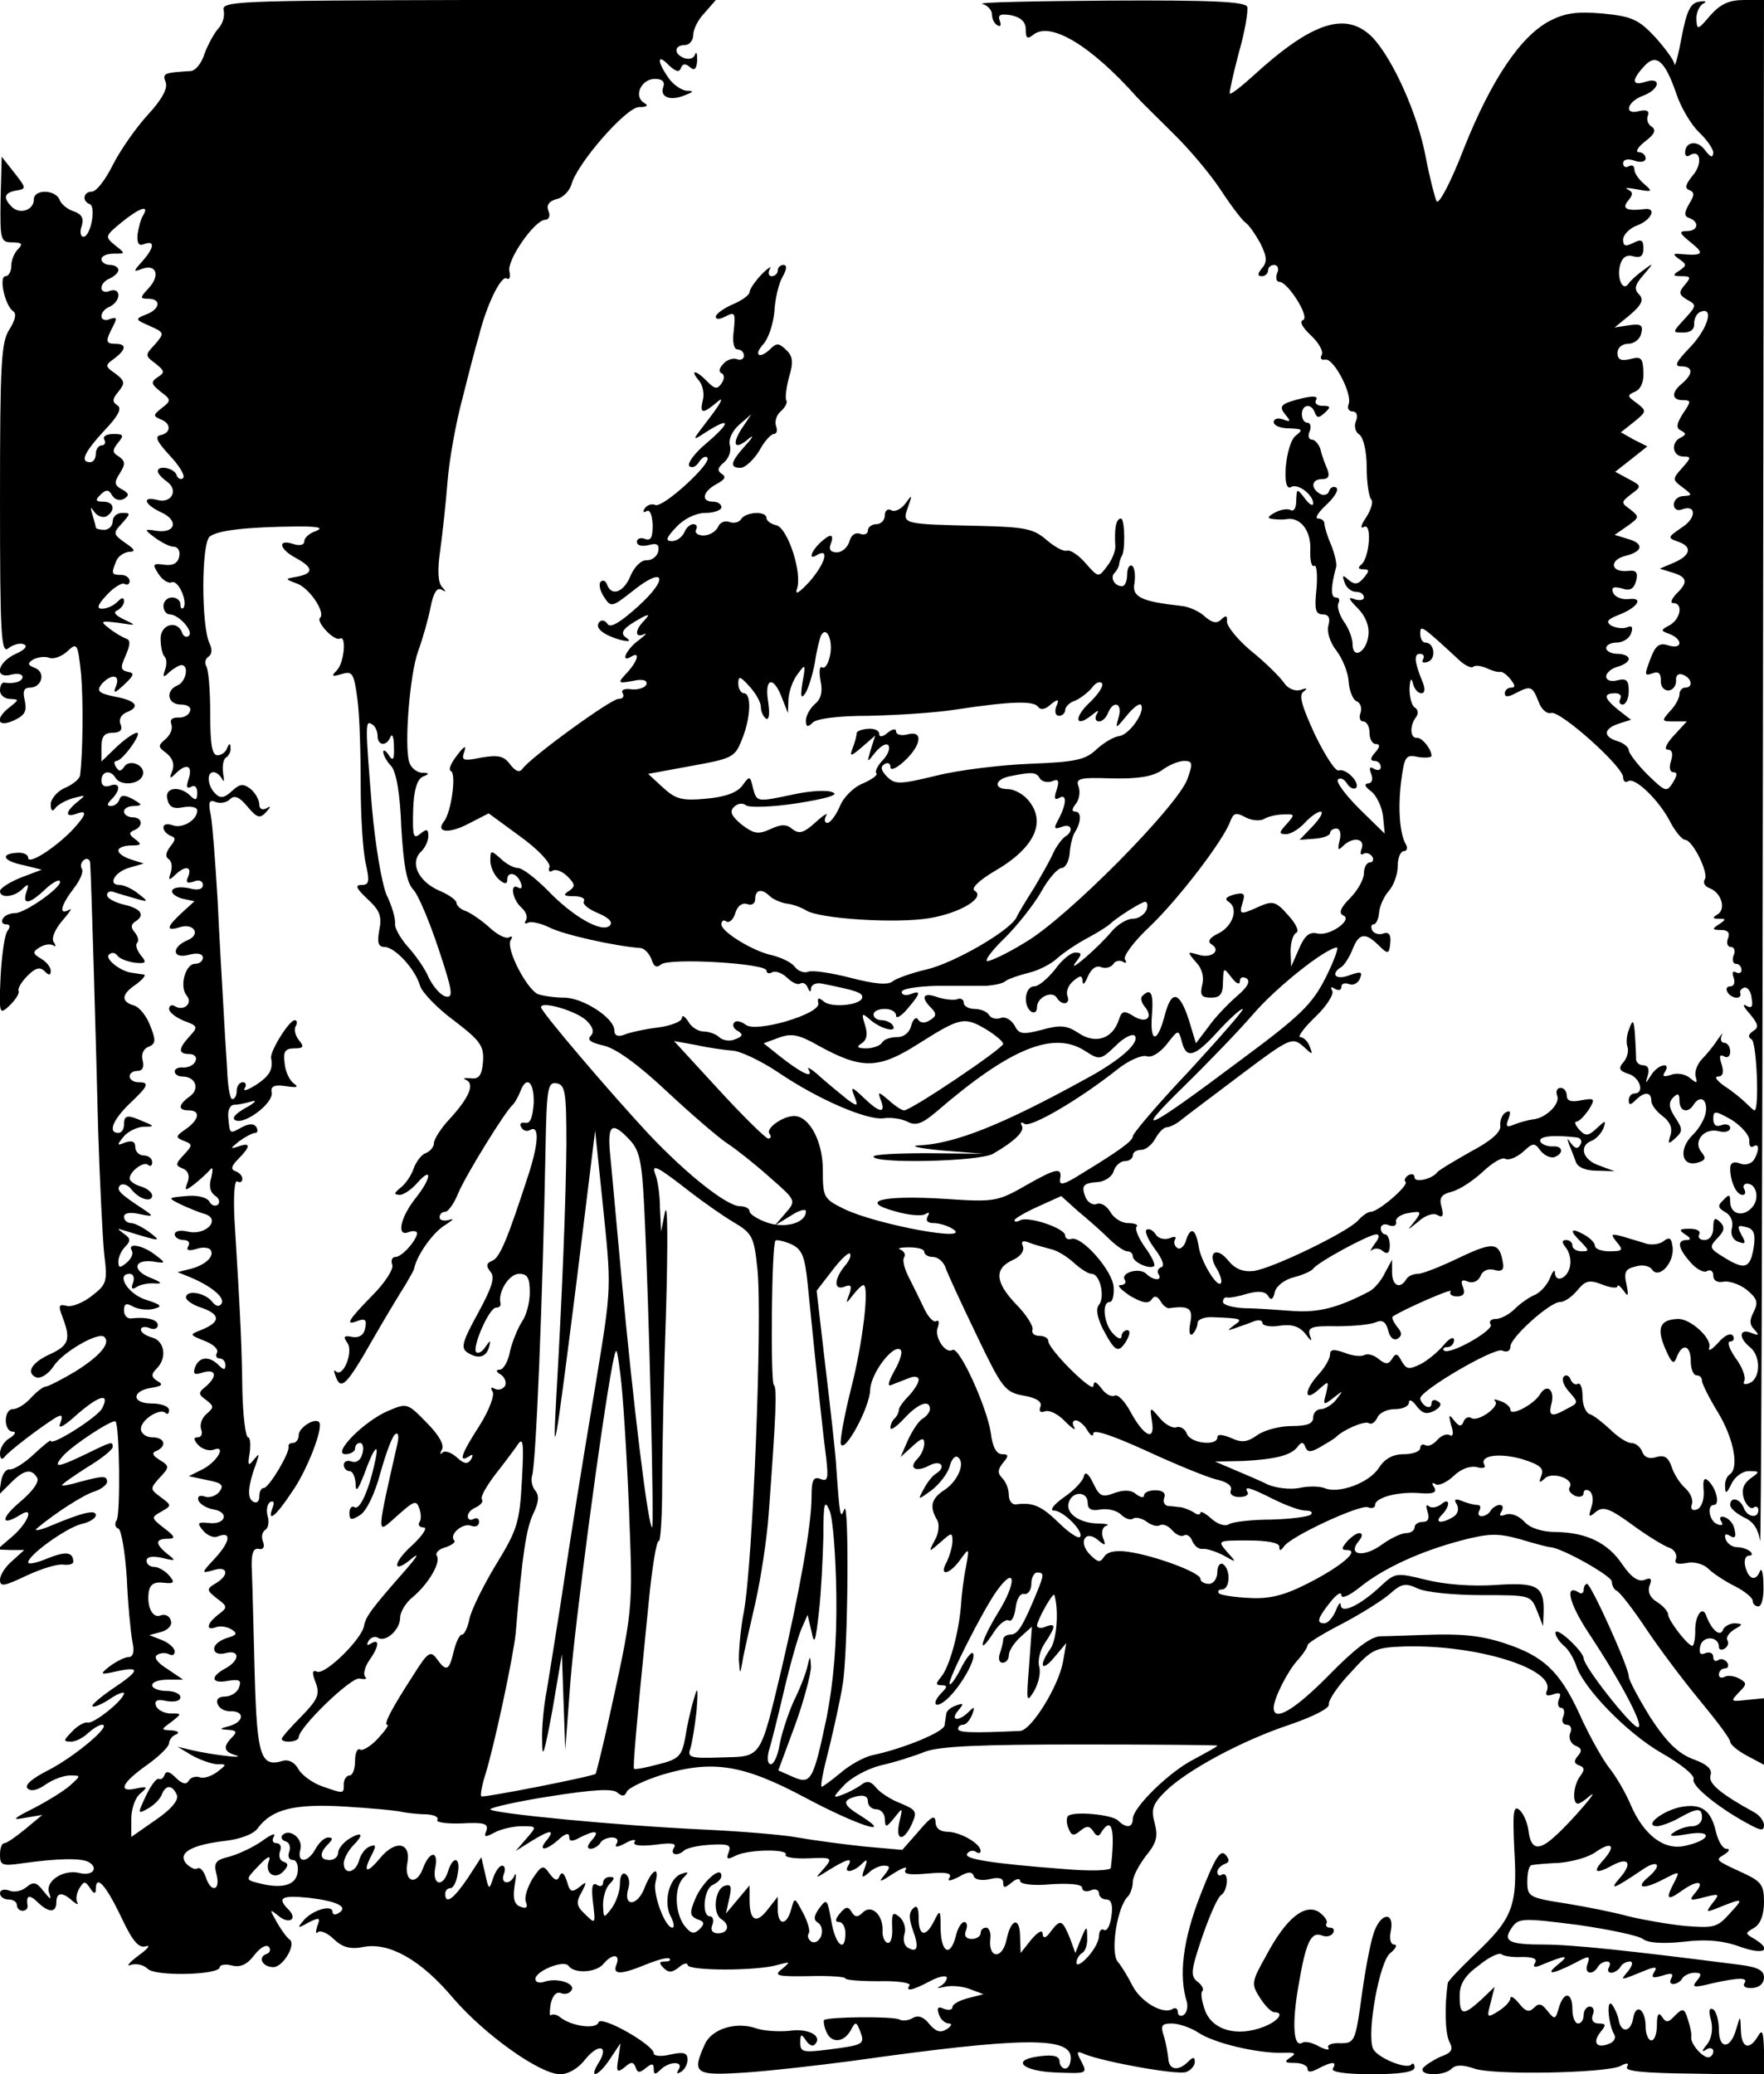 <?xml version="1.0" standalone="no"?>
<!DOCTYPE svg PUBLIC "-//W3C//DTD SVG 20010904//EN"
 "http://www.w3.org/TR/2001/REC-SVG-20010904/DTD/svg10.dtd">
<svg version="1.0" xmlns="http://www.w3.org/2000/svg"
 width="313pt" height="368pt" viewBox="0 0 313 368"
 preserveAspectRatio="xMidYMid meet">
<g transform="translate(0,368) scale(0.1,-0.1)"
fill="#000000" stroke="none">
<path d="M397 3661 c2 -10 -2 -24 -10 -32 -7 -8 -18 -28 -24 -44 -5 -17 -16
-30 -24 -31 -49 -3 -51 -4 -45 -20 4 -11 -7 -31 -32 -58 -21 -23 -49 -63 -62
-89 -13 -26 -29 -47 -37 -47 -15 0 -18 -17 -4 -22 12 -4 2 -58 -11 -58 -5 0
-7 9 -3 19 4 14 0 21 -14 26 -10 3 -22 12 -25 20 -7 19 -46 20 -46 1 0 -19
-25 -27 -39 -13 -16 16 -14 25 8 29 18 3 18 4 -4 32 l-22 28 -2 -76 c-1 -72 0
-76 21 -76 17 0 19 -3 10 -12 -7 -7 -12 -20 -12 -30 0 -10 -5 -18 -10 -18 -13
0 -1 -52 13 -62 7 -4 4 -16 -6 -32 -15 -22 -17 -60 -17 -302 0 -242 2 -275 15
-264 8 6 20 10 27 7 8 -3 2 -10 -14 -17 -33 -15 -39 -45 -8 -37 11 3 20 1 20
-4 0 -8 -15 -13 -33 -10 -4 0 -7 -6 -7 -14 0 -8 8 -15 18 -15 16 -1 16 -1 0
-14 -28 -21 -23 -38 7 -24 19 9 23 16 19 35 -4 16 -2 23 9 23 21 0 29 27 9 35
-13 5 -14 8 -3 15 8 4 20 6 28 3 8 -3 22 2 32 11 18 17 19 15 25 -41 4 -49 3
-141 -2 -179 -1 -6 -13 -16 -27 -22 -14 -6 -25 -20 -25 -29 0 -11 3 -14 8 -7
4 6 18 14 32 18 23 6 23 6 7 -7 -21 -17 -22 -28 -2 -21 21 8 19 -1 -7 -29 -31
-32 -78 -62 -78 -49 0 6 -9 10 -20 9 -31 -2 -24 -15 12 -22 l32 -8 -37 -14
c-20 -8 -37 -19 -37 -24 0 -13 24 -11 39 3 11 11 13 10 8 -4 -8 -24 4 -23 32
3 12 12 25 19 27 16 8 -8 -61 -57 -79 -57 -9 0 -19 -4 -22 -10 -3 -5 -1 -10 6
-10 7 0 8 -4 2 -12 -5 -7 -10 -44 -12 -81 -3 -68 -2 -68 17 -50 10 10 17 21
15 25 -2 4 5 16 16 27 14 14 22 16 30 8 8 -8 11 -8 11 1 0 6 -8 16 -17 21 -15
9 -16 12 -3 20 8 5 18 7 24 4 5 -4 6 -1 1 6 -4 7 3 23 16 38 13 15 18 23 12
19 -20 -11 -15 8 8 38 11 14 18 30 14 35 -3 5 -1 12 5 16 5 3 10 0 10 -7 2
-29 10 -305 14 -468 3 -96 8 -198 11 -226 6 -48 4 -53 -22 -73 -15 -12 -35
-20 -44 -18 -15 4 -16 1 -8 -20 15 -39 11 -50 -21 -65 -34 -15 -45 -34 -25
-42 7 -2 21 6 30 20 16 25 80 62 90 52 12 -11 -8 -34 -51 -61 -25 -15 -49 -27
-53 -27 -4 0 -16 -9 -26 -20 -10 -11 -24 -20 -32 -20 -17 0 -17 -40 0 -40 6 0
4 -5 -5 -11 -10 -5 -18 -18 -18 -27 0 -10 3 -13 8 -7 7 10 65 54 91 70 11 6
13 4 8 -10 -5 -11 5 -7 28 14 41 36 61 41 46 12 -9 -16 -91 -68 -91 -57 0 2
-14 -9 -31 -25 -17 -16 -36 -27 -42 -26 -6 1 -13 -8 -15 -21 l-4 -24 21 21
c24 24 37 26 47 9 4 -7 -8 -24 -32 -44 -34 -29 -32 -43 3 -21 24 15 13 -14
-14 -38 l-28 -24 24 -1 24 0 -21 -19 c-12 -10 -22 -25 -22 -34 0 -13 8 -11 48
8 26 12 55 21 65 19 9 -1 17 1 17 5 0 18 -14 19 -46 6 -19 -8 -34 -11 -34 -7
0 13 67 61 94 68 14 3 26 10 26 16 0 10 -23 5 -80 -19 -19 -8 -30 -10 -25 -5
32 27 83 60 103 66 12 4 22 12 22 17 0 11 -7 11 -48 0 -17 -5 -32 -8 -32 -6 0
2 20 16 45 32 25 15 45 31 45 36 0 10 -1 10 -48 -13 -50 -24 -59 -25 -41 -4
16 19 89 67 94 62 7 -7 9 -164 2 -175 -4 -6 -3 -13 3 -15 5 -1 12 -41 15 -88
2 -47 7 -97 10 -113 4 -18 1 -27 -7 -27 -7 0 -22 -8 -33 -16 -19 -15 -18 -16
13 -9 42 9 40 1 -8 -31 -22 -15 -38 -29 -36 -31 2 -3 16 3 30 12 14 10 26 14
26 11 0 -12 -55 -56 -65 -52 -5 1 -18 -6 -27 -16 -16 -16 -16 -18 -2 -18 8 0
22 7 30 15 9 8 20 15 25 15 19 0 -48 -56 -94 -80 -30 -15 -44 -27 -38 -33 6
-6 18 -3 32 7 13 9 32 16 43 16 20 0 20 0 0 -18 -10 -9 -39 -27 -64 -40 -38
-19 -40 -22 -15 -17 l30 5 -30 -25 c-17 -14 -33 -25 -37 -25 -5 0 -8 -9 -8
-21 0 -18 4 -20 38 -15 64 9 107 10 120 2 18 -11 5 -25 -17 -19 -28 7 -61 -14
-54 -35 5 -14 3 -13 -10 3 -12 16 -18 17 -30 7 -8 -7 -22 -10 -31 -6 -9 3 -16
1 -16 -5 0 -6 7 -11 15 -11 8 0 15 -4 15 -10 0 -5 4 -10 10 -10 5 0 9 3 9 8
-3 19 2 22 17 8 20 -20 34 -20 34 -1 0 18 11 19 29 2 8 -6 11 -7 8 -2 -3 6 -1
17 4 25 8 13 10 13 19 0 6 -10 10 -11 10 -2 0 27 17 9 44 -47 21 -45 32 -58
45 -54 9 3 3 -5 -14 -17 -16 -12 -22 -20 -13 -16 10 3 23 0 30 -7 14 -14 128
-11 128 3 0 4 10 6 21 3 15 -4 27 1 40 18 10 13 21 20 26 15 4 -5 2 -11 -5
-13 -15 -6 -6 -23 13 -23 17 0 41 40 29 49 -5 3 -15 17 -23 31 -13 23 -13 24
3 11 19 -16 35 -6 18 11 -21 21 -13 26 36 21 50 -6 71 -16 53 -27 -6 -4 -11
-3 -11 2 0 14 -37 3 -52 -16 -11 -13 -10 -14 9 -3 20 10 22 9 16 -6 -3 -10 -3
-15 1 -11 5 4 18 -2 29 -13 15 -14 29 -18 53 -13 45 8 101 -23 158 -91 56 -65
154 -135 190 -135 15 0 33 11 45 27 24 29 42 23 23 -7 -19 -31 1 -23 21 8 l18
27 -4 -28 c-4 -23 -2 -25 11 -15 12 11 16 10 20 0 3 -10 7 -10 18 -1 11 9 14
8 14 -2 0 -10 3 -10 12 -1 15 15 42 16 32 0 -4 -7 -3 -8 4 -4 7 4 12 14 12 22
0 12 -7 14 -30 9 -16 -4 -30 -3 -30 2 0 15 -93 68 -98 55 -4 -13 -48 -7 -68 9
-6 5 -13 6 -16 4 -3 -3 -3 5 -1 19 3 15 10 23 18 20 7 -3 16 -1 19 5 8 12 -26
23 -48 15 -9 -3 -16 -1 -16 5 0 14 51 35 59 23 10 -14 49 -12 62 4 15 18 30
18 23 -1 -8 -19 7 -19 53 0 20 8 38 13 41 10 3 -3 -1 -5 -8 -5 -11 0 -11 -3
-2 -12 8 -8 15 -8 27 2 8 7 15 8 15 4 0 -11 124 -11 160 0 23 6 23 6 8 -7 -16
-12 -10 -14 47 -13 36 1 65 -1 65 -4 0 -3 27 -5 59 -5 33 1 57 -3 55 -7 -8
-12 4 -10 36 7 17 9 30 11 30 6 0 -5 -6 -12 -12 -15 -7 -3 -4 -4 8 -1 12 3 32
1 45 -4 l24 -9 -27 -7 c-16 -4 -28 -11 -28 -16 0 -5 -7 -6 -15 -3 -11 5 -13 2
-9 -10 3 -9 11 -16 18 -16 6 0 4 -5 -4 -10 -11 -7 -19 -5 -31 9 -10 13 -20 16
-29 11 -8 -5 -18 -6 -24 -3 -9 6 -128 5 -134 -1 -1 -2 0 -11 4 -20 8 -21 30
-21 43 1 9 17 10 17 17 0 9 -24 7 -25 -54 -33 -47 -6 -52 -5 -52 12 0 16 2 16
10 4 5 -8 12 -11 15 -8 16 15 -9 30 -44 25 -20 -2 -46 0 -58 4 -36 13 -79 0
-92 -27 -24 -53 -19 -57 72 -51 45 3 132 13 192 21 298 42 385 43 385 5 0 -10
-4 -19 -10 -19 -5 0 -10 6 -10 13 0 9 -11 12 -34 9 -54 -6 -33 -27 29 -29 53
-2 55 -2 44 19 -10 19 -9 20 7 13 37 -14 164 -37 179 -31 8 3 15 11 15 18 0 9
-3 9 -12 0 -17 -17 -34 -15 -35 6 -1 9 -4 27 -8 40 -6 18 -4 22 14 22 12 0 33
-7 47 -16 28 -19 105 -37 149 -36 23 1 26 -1 15 -8 -12 -8 -11 -10 8 -10 12 0
22 -5 22 -10 0 -7 6 -7 19 0 25 13 34 13 26 0 -4 -6 22 -10 69 -10 51 0 76 4
76 12 0 6 -3 9 -6 5 -9 -9 -62 13 -68 29 -11 29 12 155 31 169 10 8 13 15 7
15 -7 0 -9 11 -6 25 6 31 -15 33 -28 2 -6 -12 -16 -62 -23 -112 -12 -88 -13
-90 -39 -90 -14 1 -24 -3 -21 -8 3 -5 -4 -4 -16 2 -12 7 -25 10 -30 7 -16 -10
-19 33 -7 101 13 77 22 97 42 89 7 -3 16 -1 19 4 4 6 1 10 -5 10 -6 0 -9 4 -6
8 2 4 -4 13 -14 20 -25 15 -58 -11 -93 -77 -27 -48 -27 -51 -11 -76 9 -14 20
-25 25 -25 19 0 7 -16 -19 -26 -47 -18 -89 -6 -103 27 -6 16 -9 32 -6 36 4 3
0 11 -8 17 -13 10 -12 20 8 79 13 38 28 72 34 75 12 8 14 43 1 36 -4 -3 -8 -1
-8 5 0 5 6 11 13 14 9 3 9 8 1 17 -9 9 -19 -8 -44 -72 -31 -79 -39 -143 -24
-190 2 -9 0 -19 -6 -23 -5 -3 -10 -1 -10 5 0 6 -4 9 -9 6 -17 -11 -56 12 -71
40 -8 16 -20 36 -27 44 -13 17 -1 96 18 115 5 5 9 17 9 26 0 10 11 30 23 46
19 23 22 34 16 58 -7 25 -4 34 19 57 39 38 136 90 220 118 41 14 71 29 70 36
-2 6 15 32 38 56 39 43 43 45 98 47 128 3 265 -40 251 -78 -4 -9 0 -11 11 -7
12 4 15 2 10 -9 -3 -8 -1 -15 4 -15 5 0 7 -7 4 -15 -4 -8 -1 -15 6 -15 7 0 10
-7 6 -15 -3 -9 1 -18 9 -22 11 -4 13 -9 5 -18 -8 -9 -7 -14 2 -17 10 -4 10 -8
2 -19 -12 -15 -15 -49 -4 -49 3 0 12 6 20 13 24 20 -33 -46 -60 -70 -30 -28
-44 -25 -48 10 -2 14 -9 30 -16 36 -11 9 -12 -5 -9 -72 6 -99 -3 -121 -71
-185 -25 -24 -46 -46 -47 -50 -6 -40 -5 -90 3 -105 7 -13 4 -19 -16 -26 -13
-6 -27 -15 -31 -20 -8 -14 37 -15 51 -1 7 7 20 7 40 0 34 -12 230 -8 258 4 13
7 17 6 13 -1 -5 -8 32 -11 118 -12 l125 -2 0 43 c-1 34 -3 39 -11 25 -15 -25
-29 -21 -30 11 -1 27 -1 27 -8 3 -10 -37 -31 -38 -31 -2 0 16 -5 33 -10 36 -7
4 -9 -2 -4 -19 4 -16 1 -33 -7 -43 -10 -12 -10 -15 -1 -9 6 4 12 2 12 -3 0 -6
-4 -11 -9 -11 -11 0 -32 25 -30 36 1 5 -2 19 -6 31 -6 20 -9 21 -23 7 -12 -13
-16 -13 -23 -2 -6 9 -9 4 -9 -14 0 -16 -4 -28 -10 -28 -5 0 -10 11 -10 24 0
31 -17 43 -22 16 -4 -26 -22 -28 -26 -3 -2 10 -8 22 -12 27 -10 10 -6 -36 4
-53 4 -6 0 -14 -9 -17 -22 -9 -30 2 -15 21 10 12 10 15 -3 15 -10 0 -14 6 -11
15 4 8 1 15 -5 15 -6 0 -11 -7 -11 -15 0 -8 -4 -15 -10 -15 -5 0 -10 11 -10
25 0 31 -15 33 -24 3 -6 -21 -7 -22 -20 -6 -10 13 -15 15 -24 6 -9 -9 -15 -7
-27 8 -8 10 -15 14 -15 9 0 -6 -10 -16 -21 -23 -21 -13 -21 -12 -14 15 l7 28
-24 -23 c-32 -29 -38 -28 -38 7 0 21 9 36 34 54 18 15 36 23 40 20 3 -3 19 -6
36 -5 20 0 28 -3 24 -10 -5 -8 -1 -9 9 -5 46 19 53 19 33 3 -25 -20 -14 -20
26 0 28 15 30 15 25 0 -7 -17 8 -22 18 -6 3 6 11 10 16 10 6 0 7 -4 4 -10 -3
-5 -2 -10 4 -10 5 0 13 5 16 10 3 6 11 10 17 10 6 0 5 -7 -3 -17 -15 -18 -17
-18 35 3 14 5 17 4 11 -5 -6 -10 -2 -11 15 -6 15 5 20 4 16 -4 -4 -6 -3 -11 3
-11 5 0 13 4 16 10 3 5 13 10 22 10 12 0 13 -3 4 -14 -10 -12 -6 -13 26 -5 49
11 66 11 58 0 -3 -6 4 -9 15 -8 12 1 20 8 20 19 0 12 -11 18 -42 22 -195 25
-298 36 -348 36 -64 0 -75 6 -56 32 11 15 21 15 115 3 56 -8 108 -19 116 -25
9 -7 34 -9 72 -5 41 5 71 2 101 -9 42 -15 58 -6 25 14 -17 10 -17 10 0 20 11
7 17 23 17 46 0 30 -5 36 -37 51 -50 23 -50 23 -33 33 9 6 10 10 3 10 -6 0
-14 13 -18 29 -9 40 -26 52 -63 45 -33 -7 -67 -34 -41 -34 8 1 25 7 39 15 32
18 40 18 40 0 0 -8 -8 -15 -17 -15 -10 0 -25 -5 -33 -11 -11 -7 -4 -8 24 -3
47 8 42 -11 -5 -21 -37 -8 -73 20 -96 74 -8 19 -25 49 -38 65 -13 17 -33 54
-46 81 -37 84 -64 112 -126 135 -44 16 -77 21 -133 20 -41 -1 -86 -3 -100 -3
-17 0 -46 -22 -92 -69 -60 -61 -98 -84 -98 -58 0 16 24 64 42 84 10 11 18 23
18 27 0 4 28 21 63 39 34 18 72 42 84 53 19 17 27 19 48 9 14 -7 65 -12 114
-12 86 0 87 0 98 -27 l11 -28 1 25 c1 46 -11 53 -85 48 -42 -3 -91 1 -123 9
-53 13 -55 13 -80 -10 -37 -35 -71 -51 -72 -35 0 7 -4 3 -9 -10 -5 -12 -14
-22 -20 -22 -15 0 -12 9 10 37 11 14 20 20 20 13 0 -7 13 -2 33 14 42 34 108
64 180 83 50 13 65 13 105 2 26 -8 50 -14 53 -14 20 -1 109 -51 109 -61 0 -7
4 -14 8 -16 5 -1 29 -32 53 -68 24 -36 67 -93 96 -128 29 -35 53 -67 53 -72 0
-5 13 -16 30 -25 l30 -16 0 59 0 59 -31 -3 c-28 -3 -29 -3 -14 13 15 15 15 17
1 25 -9 5 -21 6 -26 3 -6 -3 -10 -1 -10 4 0 6 5 11 11 11 5 0 7 5 4 10 -4 6
-11 8 -16 5 -5 -4 -9 -1 -9 5 0 7 -6 10 -14 7 -9 -4 -12 0 -9 13 5 19 33 17
33 -2 0 -5 5 -6 10 -3 6 4 8 10 5 15 -3 5 3 13 12 19 16 9 16 10 1 11 -9 0
-19 -6 -21 -12 -5 -13 -21 1 -30 27 -7 17 -20 -3 -19 -30 0 -14 -3 -25 -5 -25
-8 0 -42 44 -43 55 0 6 -9 16 -20 23 -12 7 -17 18 -13 29 5 12 2 15 -9 10 -11
-4 -24 5 -39 27 -26 39 -64 57 -118 58 -25 0 -46 7 -56 18 -10 11 -24 16 -33
13 -10 -4 -13 -2 -8 5 4 7 3 12 -3 12 -5 0 -13 -5 -16 -10 -3 -6 -11 -10 -16
-10 -6 0 -7 5 -4 10 3 6 2 10 -4 10 -5 0 -17 3 -27 7 -12 5 -15 3 -9 -6 4 -8
2 -17 -6 -22 -21 -13 -35 -11 -21 3 16 16 15 33 -1 19 -8 -6 -18 -7 -22 -3 -5
4 -5 -1 -2 -10 4 -12 1 -18 -8 -18 -8 0 -15 -4 -15 -10 0 -5 -7 -10 -15 -10
-9 0 -29 -10 -44 -21 -32 -23 -61 -18 -40 7 7 8 7 14 1 14 -5 0 -15 -7 -22
-15 -10 -12 -10 -15 0 -15 24 0 -10 -29 -69 -59 -43 -22 -69 -28 -104 -26 -26
1 -50 5 -54 8 -3 4 -1 7 5 7 15 0 16 36 2 45 -5 3 -10 -3 -10 -14 0 -12 -7
-21 -15 -21 -8 0 -15 4 -15 9 0 11 -80 41 -129 48 -22 3 -36 0 -42 -9 -7 -11
-11 -10 -25 4 -21 21 -9 45 14 26 13 -11 15 -11 9 4 -3 9 -1 19 6 21 7 2 0 4
-15 4 -34 1 -59 19 -51 39 7 19 33 18 33 -2 0 -12 7 -15 23 -12 13 2 29 -2 36
-9 7 -7 17 -11 22 -7 5 3 16 0 24 -6 8 -6 18 -9 23 -6 6 3 15 -1 22 -9 7 -8
16 -12 21 -9 5 3 12 -2 15 -11 4 -8 11 -14 18 -13 6 1 22 -4 36 -11 25 -14 25
-14 7 6 -17 20 -17 20 38 20 33 0 55 -4 55 -11 0 -8 2 -8 8 0 11 18 135 75
149 70 7 -3 13 -1 13 4 0 13 40 24 79 21 24 -2 31 1 26 10 -5 7 -4 10 2 6 5
-4 20 3 32 14 13 13 30 19 42 16 10 -3 16 -1 13 4 -10 17 27 22 68 10 31 -10
38 -16 33 -29 -5 -13 -4 -14 6 -5 13 13 54 -1 44 -16 -3 -5 2 -11 10 -15 8 -3
15 -1 15 5 0 6 5 7 10 4 6 -4 8 -16 4 -28 -6 -19 -5 -20 8 -9 13 10 24 6 64
-23 27 -20 57 -38 66 -41 9 -3 14 -12 12 -19 -4 -9 2 -11 19 -8 13 3 30 -2 38
-10 8 -8 29 -22 47 -31 18 -9 32 -21 32 -26 0 -6 5 -10 10 -10 6 0 10 17 9 38
0 20 -3 31 -6 25 -7 -19 -20 -16 -26 7 -3 11 0 20 6 20 6 0 7 3 3 7 -4 4 -15
8 -23 8 -9 0 -18 6 -21 14 -3 9 0 11 8 6 8 -5 11 -2 8 10 -1 10 -9 20 -17 23
-8 3 -11 0 -7 -7 4 -6 2 -9 -7 -5 -14 5 -19 34 -6 34 11 0 5 28 -9 42 -8 8
-11 4 -9 -17 1 -16 -4 -30 -12 -33 -8 -3 -12 1 -9 9 3 8 -3 21 -12 29 -9 8
-20 25 -24 38 -6 17 -13 21 -27 17 -12 -4 -21 -1 -25 9 -3 9 -12 16 -20 16 -7
0 -24 11 -37 24 -13 12 -29 25 -36 27 -8 3 -13 17 -13 32 0 15 -4 24 -8 22 -5
-3 -10 1 -13 7 -2 7 -8 10 -12 6 -5 -5 0 -17 9 -27 17 -19 17 -20 -3 -30 -28
-16 -34 -14 -28 9 6 24 -8 36 -20 17 -10 -18 -53 -41 -53 -28 0 5 -8 12 -17
15 -10 4 -14 4 -10 0 9 -9 -30 -37 -42 -30 -5 4 -12 0 -14 -6 -4 -10 -8 -9
-17 2 -9 12 -10 10 -5 -9 5 -14 3 -21 -3 -17 -5 3 -15 -1 -22 -9 -7 -8 -16
-12 -21 -9 -5 3 -9 0 -9 -5 0 -6 -13 -11 -29 -11 -20 0 -34 -8 -45 -25 -17
-26 -71 -46 -96 -35 -8 3 -28 4 -45 0 -16 -3 -41 0 -55 6 -14 7 -40 18 -59 26
l-35 15 50 1 c57 3 86 10 97 26 6 8 10 8 13 -1 4 -10 10 -10 27 0 12 7 24 14
27 17 14 14 52 30 59 25 5 -3 11 2 15 10 3 8 17 15 31 15 14 0 25 5 25 12 0 6
6 4 13 -6 11 -14 18 -16 32 -9 12 7 14 13 6 17 -6 4 -11 2 -11 -4 0 -6 -4 -8
-10 -5 -5 3 -10 10 -10 14 0 14 130 90 145 85 9 -4 15 -1 15 7 0 16 70 79 88
79 8 0 21 9 31 21 14 17 21 19 44 10 15 -6 27 -7 27 -3 0 4 5 0 11 -8 8 -12 9
-9 5 11 -5 22 -2 28 16 32 12 4 25 1 29 -5 12 -18 39 10 37 38 -2 17 -5 20
-15 13 -6 -6 -20 -8 -30 -6 -10 3 -29 9 -43 13 -22 6 -23 5 -11 -10 12 -14 10
-16 -13 -16 -14 0 -26 4 -26 10 0 5 -9 14 -20 20 -24 13 -26 7 -4 -14 14 -15
14 -16 0 -16 -9 0 -16 5 -16 10 0 6 -5 10 -11 10 -8 0 -8 -4 -1 -13 6 -7 10
-21 8 -32 -3 -22 -26 -33 -27 -13 0 7 -4 3 -9 -10 -5 -12 -17 -25 -26 -29 -10
-4 -26 -15 -36 -25 -10 -10 -25 -18 -34 -18 -8 0 -13 -4 -9 -10 6 -10 -73 -55
-83 -46 -3 3 0 6 6 6 7 0 12 6 12 13 -1 6 -8 3 -18 -9 -10 -12 -28 -27 -41
-34 -21 -10 -25 -10 -34 5 -7 14 -11 15 -17 4 -7 -10 -11 -10 -24 0 -8 7 -19
10 -25 7 -5 -3 -21 -2 -35 4 -20 7 -26 6 -26 -3 0 -7 -9 -23 -20 -35 -26 -28
-27 -51 -1 -28 19 17 19 17 14 -6 -6 -21 -5 -22 13 -8 18 14 18 14 5 -3 -7 -9
-20 -17 -27 -17 -8 0 -14 -7 -14 -15 0 -11 -11 -15 -38 -15 -21 0 -48 -7 -61
-16 -18 -13 -28 -14 -47 -5 -15 6 -24 7 -24 1 0 -16 -47 -11 -54 6 -3 9 -12
14 -18 12 -7 -3 -21 5 -30 16 -18 21 -18 21 -14 -6 6 -36 -14 -27 -38 17 -10
19 -23 32 -28 29 -5 -3 -16 2 -23 12 -10 13 -14 15 -15 5 0 -14 -80 65 -80 80
0 5 -7 9 -16 9 -9 0 -14 5 -12 11 2 6 -11 27 -30 46 -37 39 -38 63 -4 78 13 6
20 16 17 24 -4 9 0 11 12 6 10 -4 27 -8 37 -11 11 -2 29 -13 41 -24 12 -11 26
-20 32 -20 15 0 24 -41 13 -55 -6 -7 -3 -22 6 -41 22 -42 28 -46 42 -24 7 12
8 20 2 20 -5 0 -10 -5 -10 -11 0 -6 -7 -4 -15 5 -16 16 -21 56 -6 56 5 0 8 12
7 26 -1 29 -57 92 -75 86 -6 -2 -11 1 -11 6 0 13 -66 35 -80 27 -5 -3 -10 -3
-10 0 0 3 19 14 41 24 l42 19 30 -27 c17 -14 42 -36 54 -48 13 -13 28 -23 33
-23 6 0 10 -4 10 -9 0 -10 30 -24 38 -17 2 3 -5 18 -17 34 -11 16 -18 32 -14
36 3 3 -3 6 -15 6 -12 0 -26 9 -32 20 -6 10 -16 17 -24 14 -7 -3 -16 3 -20 12
-8 21 -4 25 23 27 11 1 24 9 27 19 3 10 12 18 20 18 8 0 14 5 14 10 0 6 7 10
15 10 8 0 19 9 25 20 6 11 15 20 20 20 5 0 18 6 27 14 10 8 58 44 107 81 85
64 89 65 108 49 17 -16 18 -16 12 -1 -3 9 -11 17 -17 17 -5 0 6 16 27 36 20
19 33 40 30 46 -4 7 -2 8 4 4 7 -4 12 -3 12 3 0 6 6 8 14 5 7 -3 16 2 19 10 5
12 2 13 -18 6 -25 -10 -36 2 -14 15 5 4 14 18 19 31 11 28 22 30 44 9 19 -19
21 -19 23 4 1 13 -3 18 -12 15 -7 -3 -16 -1 -20 5 -3 6 -2 11 2 11 5 0 9 10
10 21 1 12 9 29 17 38 9 10 16 30 16 44 0 15 5 27 11 27 5 0 7 5 4 11 -11 18
-15 62 -9 112 6 45 8 49 30 44 13 -2 24 -1 24 2 0 12 -17 33 -26 32 -12 -1
-13 21 -2 36 5 6 5 14 -2 18 -5 3 -9 18 -9 33 1 17 3 21 6 10 2 -10 9 -18 15
-18 6 0 7 7 3 18 -15 36 -17 52 -6 52 7 0 9 -4 6 -10 -3 -5 0 -7 9 -4 15 6 11
34 -5 34 -5 0 -9 7 -9 16 0 16 2 15 70 -48 10 -9 21 -14 24 -11 3 3 13 2 23
-2 10 -5 21 -8 25 -7 3 1 12 -5 18 -13 9 -11 9 -15 1 -15 -6 0 -11 -5 -11 -10
0 -7 6 -7 19 0 27 14 30 13 41 -15 5 -14 15 -22 22 -20 15 6 128 -95 128 -114
0 -7 4 -10 9 -7 12 8 56 -35 75 -73 9 -17 21 -31 26 -31 13 0 42 -58 35 -70
-4 -6 0 -13 9 -16 20 -8 29 -36 14 -46 -10 -6 -10 -8 2 -8 13 0 13 -1 0 -10
-13 -8 -12 -10 4 -10 12 0 16 -5 12 -15 -3 -8 -1 -15 5 -15 6 0 9 -7 5 -15 -3
-8 -1 -15 4 -15 6 0 10 -5 10 -11 0 -5 -4 -7 -10 -4 -6 3 -7 -1 -4 -9 3 -9 1
-16 -6 -16 -6 0 -8 -4 -5 -10 7 -12 26 -14 23 -2 -2 4 2 8 7 10 6 1 12 -7 13
-19 3 -15 0 -19 -10 -13 -7 4 -4 -3 7 -15 15 -18 16 -24 6 -30 -9 -6 -10 -11
-3 -15 9 -5 14 -126 5 -126 -1 0 -8 6 -15 13 -7 7 -24 21 -38 30 -13 9 -19 17
-12 17 9 0 11 7 7 21 -5 15 -4 19 4 15 6 -4 11 0 11 8 0 9 -5 16 -11 16 -5 0
-7 6 -4 13 3 6 0 3 -7 -7 -7 -11 -20 -27 -29 -36 -8 -9 -13 -23 -10 -31 3 -11
2 -12 -11 -1 -9 7 -24 9 -33 5 -13 -4 -16 -3 -11 5 12 19 -12 14 -24 -5 -11
-17 -11 -17 -6 0 3 10 0 17 -8 17 -8 0 -14 6 -13 13 0 6 -1 26 -2 42 -2 26 -4
27 -10 10 -5 -11 -6 -26 -3 -33 2 -7 -1 -19 -7 -26 -10 -11 -8 -16 8 -21 21
-6 30 -35 11 -35 -5 0 -10 -5 -10 -12 0 -9 3 -9 12 0 16 16 28 15 28 -1 0 -7
9 -19 20 -27 13 -10 18 -21 14 -34 -5 -16 -4 -17 9 -5 13 12 13 16 -1 37 -11
17 -12 26 -3 35 8 8 11 7 11 -6 0 -19 15 -23 25 -7 11 17 24 11 22 -11 -1 -12
-11 -30 -23 -42 -26 -25 -21 -57 7 -50 15 4 17 8 8 19 -16 19 5 44 31 37 11
-3 20 0 20 6 0 5 -7 8 -15 5 -10 -4 -15 0 -15 11 0 15 3 15 33 -2 17 -11 31
-27 31 -36 -1 -9 2 -14 7 -11 11 7 11 -7 1 -24 -5 -7 -16 -10 -25 -6 -11 4
-17 1 -17 -9 0 -23 11 -47 22 -47 5 0 6 5 3 10 -3 5 -1 10 5 10 17 0 23 -28 8
-43 -16 -17 -38 -11 -38 11 0 13 -2 14 -12 3 -11 -10 -10 -14 4 -22 9 -5 14
-17 11 -28 -3 -11 2 -21 11 -24 13 -5 15 -3 6 12 -8 16 -7 18 8 14 14 -3 17
-12 14 -34 -6 -39 -15 -43 -51 -21 -28 17 -29 19 -14 35 13 13 14 20 5 29 -9
9 -12 7 -12 -10 0 -13 -6 -22 -16 -22 -8 0 -12 5 -9 10 3 6 -4 10 -17 10 -18
0 -20 -2 -8 -10 10 -6 11 -10 3 -10 -18 0 -16 -14 6 -39 11 -13 25 -20 30 -16
6 3 11 0 11 -8 0 -9 7 -13 18 -11 9 2 28 -4 41 -14 19 -16 21 -22 13 -39 -8
-15 -8 -23 1 -32 9 -10 8 -11 -5 -6 -22 9 -24 -8 -3 -25 20 -16 19 -56 -1 -64
-8 -3 -12 -2 -9 4 3 6 -3 24 -15 40 -12 17 -16 30 -10 30 6 0 8 5 5 10 -4 6
-15 1 -26 -12 -12 -13 -19 -17 -16 -8 4 16 -33 50 -55 50 -32 -1 -39 -15 -24
-51 12 -28 16 -31 21 -17 10 26 25 22 25 -7 0 -14 5 -25 10 -25 6 0 10 -4 10
-10 0 -5 13 -31 29 -57 28 -47 37 -98 20 -109 -5 -3 -9 -13 -8 -22 0 -13 3
-12 11 5 6 13 20 23 31 23 20 0 20 -1 3 -13 -13 -10 -16 -20 -12 -35 4 -12 12
-20 17 -17 5 4 9 1 9 -4 0 -16 -20 -13 -26 4 -7 17 -24 20 -24 5 0 -6 11 -15
24 -22 17 -7 26 -21 29 -42 2 -17 4 591 5 1352 l2 1382 -35 0 c-27 0 -42 -7
-60 -27 -23 -27 -24 -27 -25 -6 0 12 6 24 13 27 6 3 3 5 -8 3 -15 -2 -22 -15
-31 -62 -6 -33 -12 -55 -13 -49 0 6 -16 28 -34 48 -29 31 -41 37 -93 42 -46 4
-67 1 -94 -13 -52 -27 -104 -105 -152 -225 -23 -60 -45 -102 -49 -95 -3 6 -12
41 -19 77 -14 77 -58 174 -94 213 -47 48 -107 29 -213 -68 -21 -19 -39 -33
-41 -31 -1 2 6 34 16 72 11 38 17 75 15 82 -4 9 -61 12 -246 11 -133 -1 -234
-3 -224 -6 9 -2 17 -11 17 -18 0 -8 4 -17 10 -20 5 -3 7 0 4 8 -4 11 1 13 20
10 18 -4 26 -12 26 -25 0 -16 3 -18 13 -10 30 25 102 -18 184 -110 6 -7 35
-35 63 -63 28 -27 67 -73 86 -102 19 -29 39 -55 44 -58 6 -4 17 -20 26 -36 12
-24 13 -34 3 -45 -8 -10 -8 -14 0 -14 6 0 11 5 11 10 0 6 5 10 11 10 6 0 9 -7
5 -15 -3 -8 -1 -15 4 -15 15 0 55 -63 42 -68 -7 -2 -1 -13 14 -27 14 -13 23
-29 19 -35 -3 -6 -1 -9 6 -8 15 4 49 -61 42 -79 -3 -7 0 -13 7 -13 7 0 10 -7
6 -17 -4 -9 -1 -20 6 -24 7 -5 13 -29 13 -58 0 -27 4 -53 8 -57 4 -4 0 -18 -9
-32 -9 -13 -11 -21 -4 -17 15 9 10 -56 -5 -67 -6 -5 -5 -8 4 -8 11 0 11 -3 1
-15 -10 -12 -16 -13 -27 -4 -11 10 -12 9 -7 -5 3 -9 12 -16 20 -16 8 0 14 -4
14 -10 0 -5 -8 -6 -17 -3 -12 5 -10 0 6 -16 14 -14 21 -32 19 -48 -3 -30 -28
-44 -28 -16 0 10 -7 29 -16 41 -8 12 -12 27 -9 32 3 6 1 10 -5 10 -9 0 -9 18
1 55 1 6 -3 23 -9 38 -7 16 -12 33 -12 38 0 5 -5 9 -11 9 -7 0 0 11 14 24 15
14 23 27 18 31 -5 3 -11 0 -13 -7 -2 -6 -10 -8 -16 -4 -17 10 -15 26 4 26 11
0 14 5 9 18 -4 9 -10 25 -12 35 -3 9 -10 17 -15 17 -6 0 -8 7 -4 15 3 8 1 15
-4 15 -6 0 -10 7 -10 15 0 18 17 20 23 3 4 -10 7 -10 18 0 11 10 10 12 -5 12
-9 0 -14 5 -11 10 4 7 -3 8 -22 4 -41 -10 -45 -14 -32 -30 10 -12 9 -13 -5 -8
-9 3 -16 1 -16 -5 0 -6 12 -11 28 -11 23 -1 25 -2 11 -13 -18 -14 -26 -102 -8
-91 12 7 39 -14 39 -29 0 -6 -7 -2 -15 9 -14 18 -14 18 -15 -4 0 -13 -4 -20
-10 -17 -5 3 -18 1 -27 -4 -15 -8 -15 -11 -3 -12 8 -1 19 -1 23 0 24 4 43 -20
42 -53 -1 -19 2 -33 7 -30 4 3 6 -15 4 -40 -4 -37 -2 -46 11 -46 10 0 14 -6
10 -20 -3 -11 3 -30 14 -44 11 -14 21 -39 22 -55 1 -17 8 -33 14 -35 7 -3 10
-12 7 -21 -3 -8 -1 -15 5 -15 6 0 11 -9 11 -20 0 -11 5 -20 11 -20 8 0 8 -5
-1 -15 -9 -10 -9 -15 -1 -15 6 0 11 -5 11 -11 0 -5 -5 -7 -12 -3 -8 5 -9 2 -5
-9 4 -10 1 -17 -6 -17 -7 -1 -5 -6 6 -14 9 -7 19 -27 21 -44 l3 -31 -45 44
c-25 25 -42 48 -38 52 4 4 11 1 16 -7 5 -8 12 -11 16 -8 8 9 -18 36 -31 31 -6
-1 -24 27 -42 64 -23 50 -29 70 -20 76 8 6 6 7 -5 3 -10 -3 -23 2 -30 13 -7
10 -33 36 -58 56 -25 21 -44 45 -43 53 1 10 -2 11 -10 3 -8 -8 -16 -6 -29 5
-9 9 -29 18 -42 19 -72 8 -88 16 -83 41 2 14 0 27 -4 30 -5 3 -9 -4 -9 -15 0
-12 -4 -21 -9 -21 -14 0 -22 16 -13 24 4 4 8 12 8 17 1 5 3 10 4 12 7 7 6 67
-1 67 -9 0 -12 -18 -10 -50 0 -8 -6 -24 -15 -35 -15 -20 -15 -20 -38 6 -12 14
-27 24 -33 22 -6 -2 -22 7 -36 19 -23 20 -38 23 -119 25 -137 3 -138 3 -127
33 8 23 8 24 -5 6 -8 -10 -19 -15 -25 -11 -6 3 -11 -1 -11 -9 0 -9 -7 -16 -15
-16 -8 0 -15 -5 -15 -11 0 -6 -6 -9 -14 -6 -8 3 -16 -2 -19 -14 -3 -10 -13
-19 -22 -19 -11 0 -15 5 -11 15 7 19 -1 19 -20 1 -16 -16 -19 -30 -5 -21 23
14 16 -13 -11 -45 -19 -21 -28 -27 -24 -15 10 28 -16 107 -36 113 -10 2 -18 8
-18 13 0 13 -37 11 -45 -2 -4 -6 -13 -8 -21 -5 -8 3 -17 -1 -20 -9 -4 -8 -15
-15 -26 -15 -10 0 -16 5 -13 10 3 6 1 10 -5 10 -6 0 -13 -7 -16 -15 -4 -8 -13
-15 -22 -15 -12 0 -10 6 8 25 14 15 35 25 52 25 15 0 28 5 28 10 0 6 -7 10
-15 10 -22 0 -18 18 6 31 15 8 18 13 10 18 -9 6 -8 11 4 21 8 7 13 20 10 30
-3 10 4 25 16 36 l22 19 -18 -27 c-18 -29 -10 -37 15 -15 8 6 5 0 -8 -14 -26
-29 -28 -39 -8 -39 8 0 23 14 33 30 9 17 21 30 26 30 5 0 7 6 4 14 -3 8 1 20
8 26 8 7 13 16 10 20 -2 4 0 22 5 41 8 26 7 37 -5 48 -12 12 -17 13 -27 3 -20
-20 -32 -13 -14 7 10 11 18 37 20 58 1 21 7 48 14 61 8 14 9 22 2 22 -5 0 -10
-4 -10 -10 0 -5 -5 -10 -11 -10 -5 0 -7 6 -3 13 4 6 -3 2 -15 -10 -11 -12 -21
-26 -21 -31 0 -5 -13 -15 -30 -22 -16 -7 -30 -17 -30 -22 0 -5 7 -5 18 1 16 8
17 6 14 -25 -3 -21 0 -34 7 -34 6 0 11 -5 11 -11 0 -6 -6 -9 -13 -6 -6 2 -18
-1 -24 -9 -7 -7 -8 -14 -3 -16 5 -2 6 -9 1 -17 -8 -12 -12 -12 -26 2 -20 21
-32 22 -15 2 7 -8 10 -24 7 -35 -6 -25 0 -25 27 -2 11 9 5 -3 -14 -28 -33 -43
-34 -44 -8 -27 44 28 46 19 3 -18 -22 -18 -36 -37 -32 -42 5 -4 12 -1 17 7 5
8 12 12 15 8 9 -9 -78 -89 -92 -84 -7 3 -15 0 -19 -6 -4 -6 -3 -8 3 -5 6 4 10
-6 11 -24 0 -23 -3 -29 -14 -25 -8 3 -14 0 -14 -5 0 -7 9 -9 21 -6 15 4 19 1
17 -11 -2 -9 -11 -16 -20 -16 -10 1 -22 -11 -29 -27 -12 -30 -34 -38 -42 -16
-2 6 -7 9 -11 5 -4 -3 -2 -15 5 -26 13 -20 14 -20 51 9 57 46 66 24 11 -26
-32 -29 -50 -40 -55 -32 -4 6 -10 8 -14 4 -10 -10 5 -23 36 -32 16 -4 20 -3
12 3 -14 9 -7 18 28 37 12 6 13 5 3 -6 -17 -17 -17 -32 0 -24 6 3 2 -2 -10
-11 -22 -16 -33 -41 -13 -29 16 10 12 -7 -7 -28 -18 -19 -17 -20 10 -15 18 4
26 1 24 -6 -2 -6 -14 -10 -26 -9 -13 2 -20 -1 -16 -7 3 -6 0 -10 -8 -10 -13 0
-155 -103 -170 -124 -5 -7 -12 -5 -22 8 -11 15 -21 17 -51 12 -33 -7 -36 -5
-30 11 4 12 -1 9 -13 -7 -11 -14 -16 -26 -11 -28 10 -4 1 -72 -12 -89 -16 -20
8 -23 44 -4 l35 18 56 -41 c32 -23 54 -47 52 -54 -3 -7 0 -10 5 -7 6 4 18 -1
27 -10 14 -14 14 -18 2 -26 -11 -7 -8 -9 9 -9 13 0 21 -4 18 -9 -3 -5 8 -14
25 -21 19 -8 27 -16 21 -22 -14 -14 -66 16 -111 63 -21 21 -44 39 -52 39 -7 0
-21 7 -31 17 -17 15 -18 15 -18 -4 0 -11 7 -26 15 -33 10 -9 15 -9 15 -1 0 16
17 13 24 -5 3 -8 2 -12 -4 -9 -16 10 -11 -21 5 -35 8 -7 12 -17 8 -23 -3 -5
-2 -7 4 -4 5 3 22 -1 37 -8 24 -13 119 -34 163 -37 7 -1 15 -10 19 -20 4 -13
9 -16 17 -9 15 12 187 2 187 -11 0 -5 5 -6 10 -3 6 3 17 -1 26 -9 9 -9 19 -14
24 -11 5 3 11 -1 13 -7 4 -9 6 -9 6 -1 1 6 9 10 19 8 60 -12 72 -16 72 -24 0
-14 -54 -20 -68 -8 -10 8 -12 7 -10 -3 4 -19 -111 -53 -129 -38 -8 6 -17 8
-20 4 -4 -4 -2 -11 6 -15 10 -6 9 -10 -5 -15 -9 -4 -22 -2 -28 4 -5 5 -18 10
-28 10 -9 0 -22 8 -27 18 -6 9 -11 12 -11 6 0 -6 -19 -14 -43 -17 -24 -3 -51
-9 -60 -13 -11 -4 -17 -1 -17 8 0 22 -56 58 -89 58 -16 0 -37 3 -46 6 -20 8
-58 81 -49 96 4 6 3 8 -3 5 -5 -3 -20 4 -34 17 -13 12 -32 25 -41 29 -10 3
-18 10 -18 15 0 5 -14 15 -31 22 -36 16 -52 48 -33 68 8 7 14 20 14 29 0 12
-3 13 -14 4 -13 -11 -14 -4 -13 41 1 36 7 55 17 60 13 5 12 7 -2 7 -9 1 -19 9
-22 19 -9 30 1 156 16 197 8 22 18 57 22 78 5 25 11 35 19 31 9 -5 9 -4 1 5
-7 8 -8 30 -3 64 4 29 10 84 13 122 3 39 15 106 27 150 11 44 24 94 29 110 13
53 39 107 49 101 5 -3 7 2 5 12 -6 19 44 91 63 92 7 0 10 7 6 16 -4 10 1 17
15 21 11 2 23 15 26 26 10 37 97 137 120 137 15 0 17 3 8 8 -18 12 -4 42 20
42 13 0 18 -5 15 -14 -7 -18 12 -26 38 -15 16 6 17 8 3 8 -9 1 -24 11 -32 23
-21 30 -20 44 1 22 12 -11 18 -13 21 -5 3 8 8 9 16 2 8 -7 12 -4 13 12 0 12
-1 17 -4 10 -2 -7 -11 -9 -19 -6 -19 7 -18 23 1 23 8 0 15 8 15 18 0 10 9 28
21 40 l20 23 -439 -1 c-418 -1 -440 -2 -435 -19z m2577 -146 c8 -25 26 -55 40
-69 14 -13 26 -30 26 -37 -1 -10 -5 -8 -15 5 -13 18 -35 15 -35 -5 0 -6 4 -8
9 -4 19 11 22 -17 4 -37 -12 -15 -14 -22 -6 -25 10 -4 10 -9 0 -25 -9 -16 -9
-22 1 -25 18 -7 15 -23 -5 -23 -15 0 -13 -4 7 -20 25 -20 22 -24 -15 -21 -17
2 -18 0 -5 -9 13 -9 13 -11 0 -20 -13 -8 -12 -10 4 -10 16 0 17 -2 5 -16 -11
-13 -10 -17 5 -26 17 -9 16 -11 -5 -34 -22 -24 -22 -24 -2 -24 13 0 20 6 19
16 0 9 5 19 12 21 24 9 12 -31 -20 -64 -24 -25 -28 -33 -15 -33 21 0 22 -13 2
-30 -20 -16 -19 -30 1 -30 15 0 15 -2 0 -24 -12 -19 -12 -26 -3 -30 9 -5 9 -7
0 -12 -19 -8 -16 -34 4 -34 14 0 14 -2 -2 -20 -18 -20 -18 -21 1 -35 17 -13
17 -14 2 -15 -10 0 -18 -7 -18 -15 0 -8 6 -12 14 -9 26 10 27 -15 0 -32 -26
-18 -26 -18 -4 -26 24 -9 19 -25 -14 -38 l-21 -9 23 -7 c26 -8 28 -17 6 -38
-8 -9 -11 -16 -5 -16 18 0 13 -28 -6 -39 -17 -9 -17 -10 0 -16 24 -10 22 -28
-3 -20 -15 5 -22 0 -30 -20 -13 -34 -13 -35 4 -29 9 3 13 -1 13 -13 -1 -10 5
-18 13 -18 8 0 14 8 14 17 -1 10 4 14 12 11 16 -6 19 -23 4 -23 -5 0 -10 -5
-10 -12 0 -6 -7 -20 -17 -30 -15 -17 -15 -18 7 -18 l23 0 -23 -25 c-13 -14
-18 -25 -11 -25 8 0 10 -7 6 -20 -4 -12 -2 -20 4 -20 8 0 7 -6 -1 -19 -11 -17
-13 -16 -45 15 -18 18 -33 38 -33 43 0 5 -9 13 -20 16 -26 8 -25 22 2 31 l22
7 -22 17 c-26 21 -28 30 -6 30 8 0 12 -4 9 -10 -3 -5 -1 -10 4 -10 6 0 11 11
11 24 0 19 -4 23 -20 19 -12 -3 -20 0 -20 7 0 6 9 14 20 17 11 3 20 9 20 14 0
5 -9 9 -20 9 -11 0 -20 5 -20 10 0 6 9 10 19 10 10 0 22 7 25 16 4 11 2 15 -7
11 -8 -3 -20 -1 -28 3 -10 7 -7 11 13 19 34 13 46 32 17 28 -12 -1 -24 4 -27
12 -3 9 1 11 16 7 14 -5 21 -1 25 13 4 16 0 20 -15 18 -31 -3 -33 20 -3 27 31
8 32 22 3 30 l-23 7 23 16 c21 15 21 16 5 29 -17 12 -17 13 1 27 19 14 19 15
-4 27 l-24 13 28 22 29 23 -24 12 -23 13 24 19 c22 18 22 19 4 33 -17 12 -17
14 -3 20 10 4 16 17 15 35 -1 25 -4 28 -23 23 -17 -4 -23 -1 -23 11 0 9 8 16
19 16 10 0 21 8 23 18 4 15 0 18 -21 15 l-26 -4 28 23 c21 18 24 27 15 36 -9
9 -7 17 8 34 19 22 19 23 -1 8 -11 -8 -23 -19 -26 -24 -10 -14 -21 12 -14 35
4 13 12 18 24 14 12 -3 17 1 17 14 0 16 -4 17 -18 10 -14 -7 -18 -6 -18 6 0 8
11 20 25 25 26 10 35 32 13 29 -32 -4 -41 1 -29 15 9 11 9 15 -1 20 -7 3 1 3
17 0 27 -5 28 -4 13 9 -10 8 -18 20 -18 26 0 7 -4 9 -10 6 -5 -3 -10 -1 -10 5
0 7 8 9 20 5 11 -4 20 -2 20 4 0 6 -6 11 -12 11 -7 0 -2 9 11 19 17 13 20 20
12 26 -7 4 -10 13 -7 20 3 8 -2 11 -15 8 -28 -8 -23 16 6 27 30 11 34 34 5 25
-24 -8 -26 2 -3 27 21 24 37 11 57 -47z m-2720 -217 c-4 -6 -8 -21 -10 -34 -1
-16 2 -21 12 -17 19 7 18 -6 -3 -30 -17 -19 -17 -20 -1 -14 25 9 33 -11 12
-34 -16 -17 -16 -19 -1 -19 24 0 21 -19 -4 -28 -20 -8 -19 -9 6 -20 27 -12 27
-13 10 -33 -18 -19 -18 -20 1 -34 16 -13 17 -16 4 -24 -13 -9 -12 -12 5 -26
19 -14 19 -16 2 -29 -15 -12 -16 -14 -2 -20 19 -7 19 -24 0 -28 -11 -2 -7 -11
16 -36 17 -18 28 -36 24 -40 -4 -4 -10 -1 -12 6 -5 12 -33 17 -33 6 0 -4 7
-12 17 -19 20 -15 7 -39 -18 -32 -28 7 -23 -8 7 -22 31 -14 26 -37 -7 -33 -24
4 -24 3 -4 -12 11 -8 26 -16 33 -16 8 0 12 -8 10 -17 -2 -12 -11 -17 -26 -15
-21 3 -22 1 -11 -16 7 -11 18 -18 24 -15 12 4 29 -36 20 -46 -3 -2 -5 1 -5 7
0 7 -7 12 -15 12 -8 0 -15 -7 -15 -15 0 -8 5 -15 11 -15 16 0 43 -30 34 -38
-4 -4 -10 -1 -12 6 -9 23 -39 14 -38 -12 0 -13 3 -27 7 -31 4 -4 4 -14 1 -23
-5 -14 -3 -15 8 -4 7 6 17 12 21 12 14 0 8 -30 -7 -36 -22 -9 -18 -34 6 -34
12 0 19 -5 16 -12 -2 -7 -12 -12 -21 -11 -11 0 -15 -4 -12 -12 3 -8 -2 -19
-10 -26 -14 -12 -14 -14 1 -25 11 -9 15 -19 11 -31 -6 -14 -5 -16 5 -6 20 20
31 15 24 -8 -5 -15 -4 -19 4 -15 6 4 11 0 11 -10 0 -14 -3 -15 -12 -6 -19 19
-47 15 -41 -6 3 -14 11 -18 29 -14 13 2 24 0 24 -6 0 -17 -27 -33 -44 -26 -9
3 -16 2 -16 -4 0 -6 6 -12 13 -15 9 -3 9 -7 -1 -19 -8 -11 -9 -18 -3 -22 6 -4
7 -14 4 -24 -5 -14 -3 -15 8 -4 18 17 30 15 23 -3 -5 -11 -2 -13 10 -9 9 4 16
1 16 -6 0 -8 -9 -10 -24 -6 -14 3 -27 2 -30 -3 -3 -5 4 -11 16 -15 l23 -5 -23
-21 c-27 -25 -28 -33 -3 -25 25 8 38 -13 14 -23 -29 -12 -28 -34 2 -26 15 4
25 2 25 -5 0 -6 -6 -11 -14 -11 -17 0 -28 -40 -15 -56 12 -14 -5 -29 -21 -19
-5 3 -10 1 -10 -5 0 -6 12 -15 26 -21 25 -9 26 -11 10 -28 -20 -22 -20 -31 0
-31 9 0 14 -6 11 -12 -2 -7 -12 -12 -21 -12 -9 1 -16 -2 -16 -7 0 -5 6 -9 14
-9 23 0 31 -22 13 -35 -21 -15 -22 -25 -2 -25 21 0 19 -16 -5 -33 -19 -13 -19
-15 -4 -21 16 -6 16 -8 0 -25 -15 -16 -15 -19 -2 -24 10 -4 13 -13 9 -24 -6
-16 -5 -17 13 -3 10 8 23 20 27 25 5 6 5 -1 2 -14 -5 -15 -2 -26 6 -32 7 -4
10 -11 6 -16 -5 -4 -12 -2 -16 6 -5 7 -22 11 -41 9 -33 -3 -33 -3 -9 -15 13
-6 32 -14 43 -17 29 -10 0 -39 -31 -31 -13 3 -23 1 -23 -5 0 -5 7 -10 16 -10
8 0 12 -5 8 -11 -4 -7 0 -9 14 -5 11 4 23 3 26 -2 7 -12 -12 -28 -39 -34 l-20
-5 20 -8 c39 -16 65 -37 58 -48 -4 -6 -10 -5 -17 4 -13 16 -46 21 -46 7 0 -5
13 -14 30 -19 32 -12 31 -25 -4 -39 -20 -8 -20 -8 7 -19 16 -6 25 -15 22 -21
-3 -5 -1 -10 4 -10 6 0 11 -5 11 -12 0 -9 -3 -9 -12 0 -17 17 -35 15 -42 -4
-4 -12 -1 -14 14 -9 24 7 26 -7 5 -25 -14 -11 -13 -14 1 -24 14 -11 14 -13 0
-25 -8 -7 -12 -19 -9 -27 3 -8 0 -14 -6 -14 -8 0 -8 -4 1 -14 7 -7 19 -11 27
-8 24 9 6 -22 -20 -35 l-24 -12 33 -7 c26 -5 30 -9 21 -21 -7 -8 -19 -11 -26
-8 -9 3 -13 0 -11 -7 3 -7 15 -14 27 -16 29 -5 21 -28 -9 -24 -19 2 -21 0 -10
-13 7 -9 19 -14 26 -11 25 10 23 -8 -3 -37 -26 -28 -27 -29 -5 -23 26 9 30 -8
5 -23 -17 -10 -17 -12 2 -27 19 -14 19 -16 3 -28 -21 -16 -24 -30 -5 -23 8 3
20 1 28 -4 11 -7 9 -10 -8 -15 -13 -4 -23 -12 -23 -19 0 -8 8 -11 20 -8 26 7
26 -13 0 -27 -28 -15 -25 -28 5 -22 20 3 24 1 19 -12 -3 -9 -15 -16 -25 -16
-11 0 -16 -5 -13 -13 3 -8 12 -13 22 -13 26 1 26 -18 0 -26 -19 -5 -20 -6 -3
-7 15 -1 16 -4 7 -13 -17 -17 -15 -26 6 -32 21 -7 -44 1 -78 9 l-25 6 25 -15
c14 -8 34 -15 44 -16 19 0 19 0 1 -14 -11 -8 -25 -12 -31 -9 -7 2 -15 0 -19
-6 -4 -8 -12 -6 -23 5 -11 11 -17 13 -20 5 -2 -6 -7 -9 -10 -7 -4 2 -14 -11
-23 -30 -15 -32 -15 -33 3 -23 11 6 22 17 25 25 7 18 19 18 27 -1 3 -9 -10
-25 -38 -44 l-43 -30 0 32 c0 18 7 38 16 45 14 12 13 13 -7 9 -34 -8 -26 10
18 41 21 15 39 32 40 39 0 6 6 14 13 16 6 3 3 6 -8 7 -20 1 -20 1 -1 15 19 15
19 15 -1 15 -11 0 -23 6 -26 13 -4 10 2 13 19 9 14 -2 24 0 24 7 0 6 -11 11
-25 11 -14 0 -25 5 -25 10 0 6 12 10 28 10 l27 0 -28 19 c-18 11 -25 21 -18
25 6 4 16 4 21 1 6 -3 10 -1 10 5 0 6 -10 15 -22 20 l-23 9 22 6 c13 4 19 13
16 20 -2 8 -10 12 -18 9 -14 -6 -25 15 -21 42 2 13 10 18 26 16 19 -2 21 0 10
13 -7 8 -19 15 -26 15 -8 0 -14 5 -14 11 0 7 10 9 28 5 24 -6 25 -5 9 7 -22
18 -22 27 1 27 14 0 13 4 -7 19 -23 18 -23 19 -5 29 19 11 19 11 -1 26 -19 14
-19 15 -2 34 18 19 18 21 0 32 -13 8 -14 13 -5 16 19 9 14 24 -8 24 -11 0 -20
7 -20 15 0 16 34 38 44 28 3 -3 6 -1 6 5 0 7 -14 12 -31 12 -36 0 -36 23 1 28
18 3 20 6 9 12 -11 7 -11 12 -1 22 19 19 14 49 -8 55 -11 3 -20 9 -20 14 0 5
7 6 15 3 8 -4 15 -1 15 5 0 10 -20 15 -47 12 -7 -1 -13 5 -13 14 0 12 4 14 16
7 9 -5 26 -7 37 -4 16 4 14 7 -14 16 -32 10 -54 46 -29 46 7 0 9 -7 6 -16 -4
-10 -2 -13 7 -7 6 4 21 7 32 6 14 -1 12 2 -8 10 -33 13 -30 33 4 29 24 -4 24
-3 4 12 -22 17 -50 22 -41 7 3 -5 -1 -14 -9 -21 -12 -10 -15 -10 -15 2 0 8 6
20 12 26 10 10 10 15 -2 23 -13 10 -13 10 0 6 68 -21 67 -20 45 -3 -11 8 -26
16 -32 16 -7 0 -13 5 -13 11 0 7 10 9 28 5 24 -5 25 -4 9 7 -46 30 -51 36 -44
44 5 4 14 1 20 -7 14 -18 37 -24 37 -11 0 5 -9 13 -20 16 -11 3 -20 10 -20 14
0 13 26 32 33 24 4 -3 7 -1 7 5 0 7 -7 12 -15 12 -8 0 -15 7 -15 15 0 10 -6
12 -18 8 -15 -6 -15 -5 -3 10 7 9 23 17 35 18 20 0 21 1 1 9 -29 13 -35 12
-35 -5 0 -8 -4 -15 -10 -15 -19 0 -10 23 20 52 34 32 36 38 15 38 -8 0 -15 5
-15 10 0 6 6 10 14 10 9 0 12 7 9 19 -3 11 2 21 11 24 12 5 13 11 3 36 -6 17
-19 34 -29 37 -24 7 -23 20 4 38 12 9 18 17 13 17 -6 1 -14 2 -20 3 -21 2 -49
25 -42 32 5 5 11 4 15 -1 4 -6 18 -11 31 -13 20 -2 22 0 11 13 -7 9 -10 18 -7
22 4 3 2 12 -4 19 -7 8 -7 14 1 19 18 11 11 23 -20 30 -16 4 -30 11 -30 17 0
6 6 8 13 5 6 -2 23 -7 37 -11 24 -7 24 -6 6 8 -11 9 -26 16 -34 16 -22 0 -8
24 19 31 l24 7 -22 7 c-13 4 -23 11 -23 16 0 5 10 9 23 9 18 0 19 2 7 11 -11
8 -12 12 -2 16 17 7 15 23 -3 23 -8 0 -15 5 -15 10 0 6 8 10 18 10 15 1 15 2
-2 12 -15 8 -21 8 -24 0 -2 -7 -9 -12 -15 -12 -8 0 -7 4 1 12 17 17 15 31 -3
24 -9 -3 -15 0 -15 9 0 17 16 20 25 5 9 -15 42 -12 48 4 7 18 -24 31 -33 15
-6 -8 -9 -8 -14 0 -4 6 -4 11 1 11 11 1 46 50 36 50 -5 0 -21 -11 -36 -25
l-27 -26 0 26 c0 18 5 25 20 25 13 0 18 5 14 15 -4 8 1 17 10 21 26 10 18 21
-20 28 -29 6 -33 10 -24 22 17 19 34 18 26 -3 -6 -14 -3 -14 15 3 17 16 18 20
6 22 -13 3 -14 7 -4 29 8 19 9 27 1 30 -6 2 -20 10 -30 18 -17 13 -16 14 16
10 33 -5 33 -5 10 6 -15 7 -20 13 -12 16 6 3 12 10 12 16 0 8 -4 7 -12 -1 -7
-7 -19 -12 -27 -12 -10 0 -8 7 9 25 12 13 27 22 31 19 5 -3 9 0 9 5 0 6 -7 11
-15 11 -17 0 -18 2 -9 24 3 9 14 16 23 17 12 0 11 4 -7 16 -21 15 -22 17 -6
34 16 18 16 19 1 19 -10 0 -17 -7 -17 -15 0 -8 -7 -15 -15 -15 -8 0 -15 2 -15
4 0 2 -3 13 -6 23 -4 14 -4 15 4 4 5 -7 15 -10 21 -7 17 11 13 26 -6 26 -14 0
-14 3 -5 12 10 10 15 10 21 -1 5 -8 14 -10 21 -6 10 6 9 10 -4 17 -13 7 -14
12 -3 29 10 16 9 21 -2 29 -12 7 -12 11 -2 24 12 14 10 16 -8 16 -12 0 -19 -4
-16 -10 3 -5 1 -10 -4 -10 -6 0 -11 -7 -11 -15 0 -8 -4 -15 -10 -15 -19 0 -10
18 25 56 25 26 32 40 23 45 -9 6 -9 11 2 24 12 15 12 19 -5 32 -19 13 -19 15
-2 27 21 16 22 26 2 26 -18 0 -18 5 -5 30 8 16 8 18 -5 14 -8 -4 -15 -1 -15 5
0 7 7 14 15 17 8 4 15 12 15 20 0 8 -6 11 -15 8 -8 -4 -15 -1 -15 5 0 7 7 14
15 17 8 4 15 10 15 15 0 5 -7 9 -15 9 -8 0 -15 5 -15 10 0 6 10 10 22 10 21 0
21 0 2 15 -18 15 -18 16 11 40 32 26 51 33 39 13z m307 -560 c-12 -4 -21 -12
-21 -18 0 -7 -8 -9 -20 -5 -28 9 -25 -9 5 -25 31 -17 32 -27 3 -33 -23 -4 -23
-4 -2 -12 22 -7 52 -51 42 -61 -8 -7 25 -42 35 -37 12 7 8 -42 -5 -56 -11 -11
-9 -12 8 -7 19 6 22 2 28 -43 4 -27 6 -96 6 -153 0 -56 4 -120 9 -140 7 -32 6
-38 -7 -38 -13 0 -10 -6 10 -25 22 -20 26 -31 21 -55 -4 -22 -2 -30 9 -30 18
0 54 -38 63 -68 3 -12 31 -41 61 -63 47 -36 53 -45 51 -73 -2 -24 -7 -31 -22
-29 -11 1 -15 0 -8 -3 16 -7 5 -32 -29 -69 -15 -16 -28 -36 -28 -43 0 -7 -7
-15 -15 -18 -8 -3 -17 -16 -21 -27 -4 -12 -14 -27 -23 -34 -12 -10 -13 -12 -2
-13 7 0 22 10 32 22 27 30 24 7 -3 -27 -28 -35 -35 -70 -13 -61 8 3 15 2 15
-2 -1 -13 -27 -42 -38 -42 -6 0 -9 -6 -6 -14 3 -7 -13 -32 -35 -54 -44 -45
-50 -55 -25 -45 12 4 15 1 12 -13 -2 -12 -10 -18 -23 -16 -14 3 -17 1 -9 -10
12 -15 -7 -63 -20 -51 -4 4 -4 0 0 -10 9 -24 19 -15 65 66 23 40 49 83 58 97
8 14 16 27 16 30 5 24 34 64 54 76 14 9 18 13 9 10 -10 -3 -18 -1 -18 4 0 6 4
10 10 10 5 0 16 15 23 33 14 33 85 148 97 157 3 3 9 13 13 23 11 30 25 18 24
-20 -2 -26 -6 -37 -15 -35 -8 1 -11 -2 -7 -8 3 -6 10 -8 15 -5 17 10 16 -21
-1 -75 -38 -117 -52 -152 -66 -157 -10 -4 -11 -9 -3 -19 9 -10 3 -28 -22 -74
-28 -51 -31 -62 -18 -70 19 -12 33 -8 38 11 3 12 2 12 -7 -1 -5 -8 -12 -12
-16 -9 -8 8 23 79 35 79 6 0 9 3 8 8 -5 19 15 52 33 52 15 0 19 -7 19 -33 0
-18 -6 -41 -14 -52 -7 -11 -17 -35 -21 -52 -3 -18 -12 -33 -18 -33 -8 0 -7 -4
2 -9 7 -5 10 -14 7 -20 -4 -6 -12 -8 -18 -5 -7 4 -8 2 -4 -5 4 -6 -6 -33 -23
-60 -33 -51 -38 -67 -19 -55 7 5 8 3 4 -5 -6 -9 -12 -9 -25 3 -10 9 -21 13
-26 9 -4 -5 -5 -2 -1 5 5 8 -5 26 -27 48 -34 35 -35 35 -68 21 -43 -18 -101
-77 -76 -77 9 0 17 5 17 10 0 6 4 10 9 10 5 0 7 -9 4 -19 -3 -12 -11 -17 -19
-14 -8 3 -14 0 -14 -6 0 -6 5 -11 10 -11 6 0 10 -10 11 -22 0 -17 4 -12 15 16
18 50 28 60 19 21 -11 -51 -27 -85 -36 -79 -5 3 -9 -2 -9 -10 0 -13 3 -14 19
-4 11 7 26 37 36 75 10 35 21 66 27 69 5 3 6 -5 3 -18 -36 -158 -36 -159 -10
-136 40 36 43 38 49 22 3 -9 4 -20 0 -25 -3 -5 1 -9 8 -9 7 0 -2 -14 -20 -31
-37 -33 -36 -54 0 -23 13 10 7 1 -12 -21 -60 -68 -71 -83 -74 -99 -3 -23 -68
-87 -83 -82 -9 4 -10 -1 -3 -19 8 -21 4 -30 -25 -60 -19 -19 -35 -37 -35 -40
0 -8 30 -6 30 3 1 18 93 107 108 104 10 -2 14 -1 10 3 -4 4 -1 17 7 29 18 25
19 40 3 30 -7 -4 -8 -3 -4 5 4 6 12 9 17 5 14 -8 39 15 39 36 0 10 10 27 23
37 27 23 50 61 42 73 -3 5 4 12 16 15 11 4 18 9 15 12 -10 10 15 32 30 26 8
-3 14 0 14 7 0 6 -4 8 -10 5 -5 -3 -10 -1 -10 5 0 6 7 13 15 16 8 4 13 10 10
14 -3 4 8 23 23 43 15 19 33 43 40 53 10 16 12 6 8 -63 -4 -74 -8 -87 -46
-149 -23 -38 -44 -81 -47 -96 -3 -15 -9 -28 -13 -28 -5 0 -11 -14 -15 -30 -8
-34 -13 -37 -30 -13 -11 15 -16 12 -41 -28 -39 -60 -54 -89 -47 -89 4 0 -4
-11 -17 -25 -12 -13 -27 -22 -31 -19 -5 3 -9 -6 -9 -20 0 -14 -4 -26 -10 -26
-5 0 -10 -7 -10 -15 0 -18 1 -18 -39 -4 -17 6 -36 20 -42 31 -6 11 -17 17 -27
14 -39 -12 -46 7 -50 151 -2 76 -4 158 -5 183 -2 33 2 44 12 42 8 -2 11 3 8
12 -4 9 -2 18 4 22 5 3 7 14 4 24 -3 10 -1 21 4 25 7 3 8 0 5 -9 -11 -29 5
-17 34 27 27 38 57 116 48 124 -8 8 -36 -10 -36 -23 0 -8 -5 -14 -10 -14 -6 0
-9 -3 -8 -7 2 -11 -35 -73 -44 -73 -5 0 -8 -7 -8 -16 0 -8 -5 -12 -11 -8 -11
6 -9 29 6 69 6 17 5 17 -5 5 -9 -12 -11 -10 -7 12 2 16 1 28 -3 28 -4 0 -9 37
-10 83 -1 77 -3 126 -14 304 -2 41 0 70 5 67 5 -3 9 -1 9 5 0 5 -6 11 -12 13
-9 3 -8 9 5 22 22 22 22 30 0 22 -15 -5 -15 -4 1 9 11 8 24 15 29 15 4 0 5 5
2 10 -4 7 -13 7 -26 0 -22 -12 -21 -13 -24 18 -1 12 3 22 11 22 7 0 21 3 31 6
10 3 5 -3 -12 -12 -19 -11 -25 -19 -16 -22 18 -6 67 32 63 50 -2 11 5 14 25
11 20 -3 24 -2 14 5 -7 5 -15 21 -16 36 -3 20 1 26 17 26 17 0 18 3 8 15 -6 8
-9 19 -5 25 3 5 2 10 -2 10 -10 0 -44 -55 -42 -67 4 -21 -3 -32 -27 -48 -15
-9 -23 -12 -20 -6 4 6 2 11 -3 11 -6 0 -11 -7 -11 -15 0 -8 -3 -15 -8 -15 -4
0 -8 24 -9 53 -2 28 -5 81 -7 117 -2 36 -7 119 -10 185 -4 66 -9 133 -12 149
-5 23 -3 28 9 23 8 -3 19 -1 25 5 8 8 17 4 31 -13 17 -20 22 -22 33 -10 9 10
9 12 1 7 -8 -4 -13 -1 -13 7 0 8 -7 20 -15 27 -13 10 -19 10 -33 -3 -14 -13
-21 -14 -30 -5 -14 14 -16 38 -3 38 5 0 12 -6 15 -12 4 -7 4 -3 2 9 -2 13 0
26 5 29 5 3 9 11 8 17 0 9 -2 9 -6 0 -2 -7 -10 -13 -17 -13 -10 0 -13 20 -13
74 0 40 -3 78 -7 84 -3 6 -2 13 4 17 6 4 7 13 2 23 -15 30 -15 177 0 190 14
11 63 17 156 18 36 0 47 -2 33 -8z m912 -220 c-3 -15 -9 -25 -14 -22 -5 3 -6
-8 -3 -24 4 -19 1 -32 -10 -41 -9 -8 -16 -21 -16 -29 0 -12 3 -13 12 -4 7 7
45 12 98 12 47 1 117 5 155 11 99 15 139 16 147 5 4 -6 13 -5 22 4 14 11 16
10 10 -4 -3 -9 -1 -16 5 -16 6 0 11 5 11 10 0 6 8 14 18 17 9 4 22 14 29 22 6
9 14 13 18 9 4 -4 -5 -18 -20 -33 -30 -27 -28 -48 2 -24 11 9 14 10 9 2 -4 -7
-2 -13 4 -13 6 0 13 7 16 15 10 24 26 17 19 -7 -6 -22 -6 -22 14 2 11 14 22
22 25 20 10 -10 -19 -53 -38 -56 -10 -1 -28 -12 -41 -24 -19 -18 -37 -22 -116
-25 -52 -2 -127 -11 -167 -21 -66 -16 -74 -16 -88 -2 -11 11 -12 18 -5 22 6 4
11 2 11 -5 0 -7 11 -2 25 11 31 29 33 55 5 47 -11 -3 -20 0 -20 5 0 6 -6 5
-15 -2 -9 -8 -15 -8 -15 -2 0 6 -9 10 -20 9 -11 -1 -20 -4 -20 -8 0 -4 -3 -16
-7 -26 -6 -16 -4 -16 17 2 l23 20 -8 -25 c-7 -24 -7 -24 8 -5 9 11 19 17 23
13 4 -5 0 -16 -9 -26 -10 -10 -15 -21 -12 -24 3 -3 -8 -11 -24 -18 -16 -6 -35
-25 -41 -41 -7 -16 -17 -29 -22 -29 -5 0 -6 6 -2 13 4 6 -5 1 -19 -12 -21 -19
-29 -21 -41 -12 -10 9 -20 9 -39 0 -22 -10 -30 -8 -51 8 -18 15 -22 23 -14 31
7 7 16 8 22 3 6 -4 47 -3 91 4 51 8 74 15 63 19 -9 5 -40 3 -68 -3 -67 -14
-67 -15 -74 11 -5 22 -6 22 -19 4 -9 -12 -30 -20 -64 -23 -43 -4 -54 -1 -77
20 l-26 24 76 14 c72 13 78 15 90 46 16 38 18 83 4 83 -5 0 -10 8 -10 17 0 14
3 14 20 -5 11 -12 20 -28 20 -36 0 -8 4 -17 9 -21 6 -3 7 9 4 30 -7 42 9 47
24 8 l11 -28 1 25 c1 14 8 34 17 45 13 18 14 17 8 -15 -4 -26 -3 -31 5 -20 5
8 13 33 17 55 3 22 9 44 11 48 10 17 21 -9 16 -35z m-803 -144 c0 -17 16 -19
23 -1 3 6 6 -1 6 -18 1 -23 -2 -26 -9 -15 -5 8 -10 11 -10 6 0 -5 6 -17 14
-25 9 -10 16 -49 18 -108 4 -66 9 -98 21 -111 9 -9 29 -57 45 -105 25 -75 27
-88 13 -85 -9 2 -22 17 -30 33 -7 17 -25 42 -38 56 -13 15 -23 33 -22 40 1 8
-5 31 -15 51 -9 22 -20 88 -26 155 -12 148 -12 156 0 148 6 -3 10 -13 10 -21z
m1437 -76 c-18 -49 -214 -247 -288 -290 -34 -21 -65 -35 -68 -33 -3 3 12 22
33 42 20 20 49 56 63 80 13 24 30 43 37 43 6 0 13 12 14 26 1 14 5 31 9 37 12
19 12 37 1 37 -7 0 -6 5 1 14 6 7 8 21 5 30 -6 15 1 17 58 15 47 -1 72 3 89
14 13 10 31 17 40 17 15 0 16 -4 6 -32z m-262 1 c4 -6 14 -8 22 -5 11 5 13 1
8 -15 -5 -15 -4 -19 4 -15 14 9 14 -9 0 -36 -10 -18 -9 -20 5 -15 18 7 22 -8
5 -18 -5 -4 -15 -17 -20 -28 -5 -12 -21 -40 -34 -62 -14 -22 -28 -45 -31 -52
-11 -24 -112 -82 -160 -93 -26 -6 -54 -16 -60 -21 -8 -7 -32 -5 -74 6 -35 9
-68 14 -76 11 -7 -3 -18 1 -24 9 -6 8 -24 16 -39 20 -35 7 -91 42 -91 55 0 6
4 9 9 5 5 -3 13 4 16 16 4 12 12 18 21 15 8 -3 14 1 14 9 0 17 12 19 26 5 5
-5 18 -11 29 -13 11 -1 27 -7 35 -12 23 -15 159 -24 219 -14 55 9 101 37 80
49 -6 4 8 18 35 34 73 42 94 89 59 128 -9 10 -24 18 -35 18 -26 0 -23 18 5 23
39 8 46 7 52 -4z m398 -72 c6 4 22 8 34 8 21 1 21 0 6 -17 -14 -15 -14 -18 -1
-18 8 0 23 9 33 20 10 11 23 20 28 20 6 0 0 -11 -13 -25 l-24 -25 27 2 c15 1
27 6 27 10 0 4 5 8 11 8 7 0 9 -9 6 -21 -4 -17 -3 -19 6 -10 17 17 40 14 33
-5 -3 -8 -2 -12 3 -9 5 3 12 1 16 -5 3 -5 1 -10 -4 -10 -6 0 -11 -9 -11 -20 0
-10 -11 -30 -25 -44 -16 -16 -20 -26 -12 -30 19 -7 -24 -38 -46 -32 -14 3 -22
-4 -32 -27 l-14 -32 -1 27 c0 15 4 30 10 33 6 3 -1 17 -15 32 -21 24 -27 25
-50 15 -35 -16 -37 -15 -30 7 5 16 2 18 -15 14 -14 -4 -18 -8 -10 -13 18 -11
8 -43 -18 -56 -15 -7 -20 -14 -13 -19 19 -11 1 -26 -22 -19 -21 6 -21 6 -5
-13 11 -11 15 -27 11 -41 -4 -18 -1 -22 16 -22 16 0 21 6 21 28 1 26 1 26 15
8 8 -11 15 -14 15 -7 0 7 5 9 12 5 7 -5 2 -15 -18 -32 -16 -14 -39 -38 -50
-54 l-22 -29 -13 43 c-17 51 -31 52 -43 4 -13 -48 -26 -46 -22 4 3 38 -2 48
-17 33 -4 -3 -2 -12 5 -20 15 -19 1 -30 -22 -15 -16 10 -20 8 -25 -8 -11 -33
-41 -43 -71 -23 -21 14 -33 15 -65 6 -35 -9 -41 -8 -49 8 -6 10 -17 16 -24 13
-8 -3 -17 -1 -21 5 -3 6 -15 11 -26 11 -10 0 -19 5 -19 11 0 6 -6 9 -12 6 -7
-2 -23 0 -35 4 -25 9 -30 0 -11 -19 10 -10 10 -15 -2 -22 -9 -6 -17 -5 -21 1
-3 6 -9 1 -12 -10 -3 -13 -13 -21 -25 -21 -12 0 -24 -4 -27 -10 -3 -5 -16 -10
-28 -10 -16 0 -18 3 -8 9 9 6 11 16 6 32 -7 22 -6 23 10 9 19 -16 48 -23 39
-9 -3 5 -12 9 -20 9 -8 0 -14 5 -14 10 0 6 9 10 20 10 11 0 20 -5 20 -12 0 -6
9 -1 20 12 24 28 25 34 5 26 -8 -3 -15 -1 -15 4 0 6 28 10 63 11 34 0 73 0 87
0 14 1 30 4 35 9 6 4 24 10 40 14 17 4 39 15 50 25 11 10 36 27 55 37 19 10
37 22 40 25 10 10 55 39 62 39 4 0 5 -7 2 -15 -4 -8 -14 -15 -24 -15 -10 0
-27 -10 -37 -22 -24 -29 -82 -79 -64 -55 11 14 11 17 -1 17 -8 0 -24 -13 -36
-30 -13 -16 -29 -30 -37 -30 -17 0 -20 -35 -5 -45 6 -3 10 0 10 8 0 18 27 30
35 17 9 -15 25 -12 19 3 -3 8 2 20 11 27 12 10 15 10 16 -1 0 -8 4 -4 9 8 6
14 15 21 24 17 8 -3 17 0 21 5 3 6 11 8 17 5 6 -4 8 -2 4 4 -3 6 16 32 45 59
50 48 130 152 142 186 6 15 10 16 27 7 11 -6 26 -7 33 -3z m109 -282 c-24 -47
-44 -67 -155 -149 -164 -123 -190 -135 -97 -44 41 40 97 98 123 128 41 48 128
117 149 119 4 1 -5 -24 -20 -54z m-1311 -76 c11 -11 14 -20 7 -27 -7 -7 1 -12
23 -17 22 -5 62 -34 114 -83 44 -41 92 -82 106 -91 14 -9 47 -35 74 -59 48
-42 48 -42 29 -64 l-19 -22 28 17 c15 10 27 13 27 8 0 -21 -37 -31 -69 -20
-17 6 -31 15 -31 20 0 5 -8 9 -17 9 -23 0 -94 56 -162 128 -67 72 -191 217
-191 225 0 12 64 -7 81 -24z m1070 -88 c-56 -59 -101 -112 -101 -117 0 -8 -23
-25 -92 -67 -30 -19 -39 -21 -37 -9 4 21 -6 20 -57 -9 -54 -31 -58 -32 -147
-26 -111 7 -155 -4 -89 -22 23 -7 48 -9 54 -5 7 4 8 3 4 -4 -4 -8 0 -12 11
-12 10 0 25 -5 33 -10 40 -25 -134 7 -192 35 -37 18 -38 21 -38 70 0 50 -24
95 -51 95 -19 0 -50 -21 -44 -31 4 -5 3 -9 -2 -9 -4 0 -44 39 -88 87 l-79 86
39 -7 c22 -5 51 -9 65 -10 14 -1 50 -18 80 -38 72 -49 159 -86 188 -82 13 2
32 -1 42 -6 15 -8 26 -4 52 18 131 113 208 144 264 107 25 -16 27 -16 54 10
15 15 30 22 34 17 8 -13 -29 -45 -89 -77 -147 -81 -231 -114 -293 -117 -20 -1
-3 -5 38 -9 l75 -6 -98 1 c-53 0 -97 -2 -97 -6 0 -13 188 -9 212 5 38 22 57
40 51 50 -3 6 -1 7 5 3 11 -7 97 43 165 97 20 16 44 26 52 23 8 -3 23 6 35 21
21 27 21 27 27 5 8 -32 23 -27 64 18 20 22 40 40 44 40 4 0 -39 -49 -94 -109z
m-360 72 c16 -10 29 -21 29 -25 0 -8 -163 -118 -176 -118 -4 0 -16 8 -27 18
-19 16 -20 16 -14 0 9 -24 -2 -23 -30 4 -22 21 -24 21 -17 3 7 -18 6 -19 -12
-6 -10 8 -32 26 -48 40 -16 15 -26 20 -21 13 9 -17 -15 -5 -55 27 l-25 20 27
10 c22 8 35 6 70 -14 78 -43 107 -42 179 4 73 46 80 48 120 24z m-746 -203
c-1 -102 -7 -258 -18 -450 -7 -125 -2 -95 37 214 l32 260 13 -125 c16 -157 17
-147 -12 -324 -28 -168 -40 -242 -63 -395 -9 -58 -20 -125 -24 -150 -5 -25 -9
-65 -8 -90 0 -34 4 -20 18 55 l17 100 3 -85 3 -85 9 120 c8 104 55 460 75 565
7 34 7 33 14 -20 4 -30 11 -136 15 -235 7 -188 9 -173 -41 -399 -9 -39 -17
-71 -18 -73 -6 -5 -200 -43 -203 -40 -2 2 1 19 7 38 17 55 50 211 54 251 12
144 19 186 31 212 10 20 11 33 4 41 -6 7 -8 19 -6 26 7 19 19 314 24 582 2
107 4 118 20 115 15 -3 17 -16 17 -108z m112 8 c18 -19 22 -39 26 -118 9 -182
18 -575 14 -570 -8 7 -34 227 -53 430 -9 96 -18 199 -21 228 -6 57 2 64 34 30z
m108 -93 c22 -17 56 -41 76 -53 34 -20 37 -26 43 -84 9 -88 -8 -518 -24 -607
-6 -30 -9 -68 -9 -85 2 -27 2 -28 6 -6 2 14 13 61 23 105 10 44 21 116 24 160
13 176 15 223 9 228 -6 7 -4 249 3 256 2 2 15 -1 27 -6 20 -9 25 -21 30 -70
19 -189 28 -273 33 -310 4 -36 3 -42 -10 -37 -13 5 -16 -2 -16 -32 0 -49 -21
-167 -53 -304 -39 -163 -35 -156 -107 -158 -55 -2 -61 0 -55 16 3 9 8 40 11
67 3 41 2 45 -5 20 -5 -16 -12 -47 -15 -67 -6 -33 -11 -39 -47 -48 -23 -6 -42
-10 -44 -8 -2 3 3 66 26 295 6 62 14 111 18 109 3 -2 6 44 6 102 0 59 3 199 7
312 3 113 3 189 -2 170 l-7 -35 -2 42 c0 23 -4 49 -8 59 -8 21 3 15 62 -31z
m415 -106 c0 -5 7 -9 15 -9 9 0 18 -8 22 -17 3 -10 28 -64 55 -120 46 -96 51
-103 84 -109 23 -4 34 -11 30 -20 -3 -8 0 -11 8 -8 8 3 24 -5 36 -18 13 -13
20 -17 16 -10 -4 6 -3 12 3 12 5 0 15 -8 20 -17 6 -10 11 -13 11 -6 0 8 37 -5
94 -31 52 -24 108 -47 125 -51 18 -4 28 -11 25 -19 -3 -7 4 -12 15 -12 11 0
17 4 15 8 -8 13 4 9 46 -12 22 -11 47 -20 56 -20 10 0 14 -3 10 -7 -4 -4 -36
-8 -70 -9 -35 0 -68 -4 -75 -8 -7 -5 -21 0 -32 10 -10 9 -19 14 -19 10 0 -4
-6 -4 -12 1 -7 4 -17 8 -23 9 -5 0 -15 2 -22 2 -7 1 -10 8 -7 15 3 8 -3 13
-16 13 -11 0 -20 -4 -20 -9 0 -5 -6 -4 -14 2 -9 8 -22 8 -39 2 -21 -8 -26 -6
-37 17 -9 19 -15 22 -17 12 -2 -8 -18 -25 -36 -37 -18 -13 -25 -23 -17 -23 17
0 55 -39 46 -47 -3 -3 -20 8 -38 26 -30 29 -45 36 -75 32 -7 -1 -13 6 -13 17
0 10 -5 23 -12 30 -8 8 -8 15 2 27 10 12 10 15 -2 15 -10 0 -17 13 -20 38 -7
46 -56 154 -68 147 -12 -8 -33 23 -26 40 3 9 2 14 -3 11 -4 -3 -14 7 -21 22
-7 15 -19 39 -27 55 -8 15 -12 31 -9 36 4 5 0 11 -6 14 -7 2 -1 4 15 4 15 0
27 -3 27 -8z m-141 -25 c-19 -23 -20 -44 -1 -37 12 5 14 2 9 -13 -7 -18 -6
-18 7 -1 7 9 15 17 18 17 11 0 -1 -103 -22 -184 -12 -48 -20 -92 -18 -98 6
-18 51 64 52 96 1 30 42 83 54 71 4 -3 -1 -20 -11 -37 -11 -20 -13 -29 -5 -25
7 3 21 8 31 12 9 4 17 3 17 -3 0 -6 -8 -18 -17 -28 -10 -10 -18 -21 -18 -25 0
-4 -3 -11 -7 -15 -5 -4 -8 -12 -8 -17 0 -6 11 2 25 17 24 26 45 34 45 16 0 -5
-6 -13 -13 -17 -7 -4 -18 -21 -26 -38 l-13 -30 21 19 c16 15 21 16 21 5 0 -8
-5 -20 -12 -27 -17 -17 -3 -25 21 -12 21 11 31 -3 11 -15 -5 -3 -15 -15 -21
-27 -11 -20 -11 -20 14 -2 14 11 28 29 32 42 3 13 10 20 14 17 15 -9 1 -43
-24 -59 -23 -15 -26 -30 -12 -53 4 -7 3 -23 -4 -35 -12 -23 -12 -23 10 -4 19
17 21 18 21 2 0 -10 -5 -26 -10 -37 -15 -26 4 -24 24 4 16 22 16 21 10 -13 -4
-19 -8 -51 -9 -70 -4 -47 -20 -107 -35 -125 -10 -12 -10 -15 1 -15 10 0 10 -3
1 -12 -21 -21 -13 -32 9 -12 24 22 53 73 45 81 -2 3 -12 -9 -21 -27 -9 -18
-18 -30 -20 -28 -5 5 60 133 84 166 34 47 35 14 2 -39 -32 -52 -38 -82 -7 -34
9 14 21 23 26 20 5 -3 10 7 12 22 2 16 8 27 16 25 6 -1 12 7 12 18 0 11 5 20
10 20 13 0 13 -3 -1 -37 -24 -58 -33 -73 -46 -73 -7 0 -13 -4 -13 -9 0 -5 -3
-16 -6 -25 -3 -9 -1 -16 5 -16 6 0 11 6 11 13 0 8 9 22 21 33 l20 18 -5 -69
c-5 -64 -5 -68 9 -45 8 14 12 33 9 43 -3 10 1 29 10 42 20 30 20 36 1 29 -8
-4 -15 -2 -15 2 1 11 29 61 31 54 8 -28 4 -79 -7 -95 -22 -31 -16 -43 7 -15
l21 25 -6 -34 c-8 -43 -56 -121 -76 -122 -89 -4 -110 -3 -110 4 0 4 4 7 9 7 5
0 12 8 16 18 5 14 4 15 -6 5 -18 -18 -34 -16 -19 2 11 13 10 14 -4 9 -9 -3
-17 -10 -17 -15 -1 -5 -2 -14 -3 -20 -1 -12 -75 -42 -128 -53 -14 -3 -40 -17
-56 -31 -17 -14 -32 -25 -34 -25 -3 0 3 30 13 68 9 37 20 87 24 112 10 56 12
335 3 312 -7 -18 -8 -13 -14 73 -1 22 -10 102 -19 177 l-16 138 27 35 c15 20
29 33 32 31 3 -3 -1 -13 -9 -22z m-15 -584 c1 -87 -5 -153 -17 -216 -24 -114
-28 -121 -61 -106 l-25 11 30 81 c16 44 28 91 28 103 -1 20 -2 20 -6 2 -2 -11
-13 -40 -25 -64 -11 -25 -22 -60 -25 -78 -3 -18 -10 -33 -15 -33 -6 0 -7 10
-4 23 4 12 16 60 27 107 11 47 25 96 31 110 l11 25 7 -30 c5 -25 7 -18 13 34
4 35 7 96 8 135 0 59 2 67 11 46 6 -14 11 -81 12 -150z m676 -267 c0 -2 -19
-12 -41 -24 -44 -22 -109 -86 -109 -106 0 -16 -12 -17 -26 -3 -11 11 -80 17
-89 8 -3 -3 -3 -13 1 -22 5 -13 9 -14 21 -4 11 9 16 9 23 -1 5 -9 10 -10 14
-2 19 30 25 5 17 -63 -1 -5 -37 -6 -83 -2 -131 10 -178 18 -172 27 3 5 10 7
15 4 5 -4 9 -3 9 1 0 13 -35 33 -57 34 -15 0 -23 6 -23 18 -1 13 -8 9 -30 -17
l-29 -33 -68 6 c-37 4 -90 11 -118 16 -27 5 -102 11 -165 14 -154 7 -380 29
-380 36 0 3 48 14 106 23 76 12 110 14 119 7 9 -8 14 -7 17 1 2 6 30 20 62 30
90 27 144 19 256 -41 88 -47 159 -71 98 -32 -33 20 -35 28 -8 35 13 3 20 0 20
-9 0 -8 7 -14 15 -14 8 0 15 -8 15 -17 1 -16 2 -16 17 2 15 19 15 19 9 -7 -8
-34 7 -37 22 -4 10 22 8 25 -21 37 -18 7 -37 20 -43 28 -9 11 -16 12 -25 5 -8
-6 -23 -14 -34 -18 -18 -7 -18 -5 3 17 12 13 41 29 65 35 23 5 58 16 78 24 26
10 99 13 277 13 133 0 242 -1 242 -2z m-1445 -118 c11 -2 30 -4 43 -4 13 -1
21 -5 18 -10 -3 -4 16 -7 43 -6 40 2 48 0 44 -13 -5 -12 -2 -12 15 -3 11 6 33
11 48 11 27 0 27 0 8 -22 l-19 -22 27 17 c34 21 44 22 28 2 -17 -20 -1 -19 22
2 11 10 18 12 18 4 0 -8 5 -9 19 -1 28 14 36 12 21 -5 -8 -9 -9 -15 -2 -15 6
0 14 5 17 10 3 6 13 10 21 10 9 0 12 -5 8 -11 -4 -7 1 -7 16 1 12 7 20 7 16 2
-4 -6 9 -8 36 -5 29 4 39 3 34 -5 -8 -13 6 -16 18 -5 4 4 25 9 46 10 32 2 38
0 33 -13 -5 -13 -3 -14 13 -6 22 11 95 12 88 1 -2 -4 16 -7 40 -6 43 2 44 1
28 -18 -17 -19 -17 -19 10 -2 31 19 42 22 33 7 -9 -14 9 -12 24 3 10 10 11 8
5 -8 -6 -16 -5 -18 7 -8 7 7 19 13 27 13 12 0 12 -3 1 -17 -11 -13 -8 -13 16
3 16 10 26 14 22 7 -5 -8 6 -10 39 -7 32 3 43 1 39 -7 -5 -7 0 -7 16 1 17 10
24 10 27 1 2 -6 14 -8 28 -5 16 4 24 2 24 -6 0 -10 3 -10 15 0 8 7 15 8 15 3
0 -6 23 -9 55 -6 33 2 55 0 55 -6 0 -6 7 -8 15 -5 8 4 15 1 15 -5 0 -6 6 -11
13 -11 9 0 12 -10 9 -30 -2 -16 -8 -27 -13 -24 -5 3 -9 -2 -9 -11 0 -9 -9 -25
-20 -37 -11 -12 -20 -17 -20 -10 0 6 5 14 10 17 6 3 10 16 9 28 0 21 -1 21
-11 -3 l-10 -25 -9 25 c-14 34 -17 36 -34 14 -9 -13 -14 -14 -15 -5 0 8 -8 4
-20 -10 l-19 -24 -1 28 c0 37 -16 34 -24 -4 -7 -35 -32 -35 -29 0 2 11 -2 21
-7 21 -6 0 -10 -4 -10 -10 0 -5 -7 -10 -16 -10 -10 0 -14 6 -10 15 3 8 2 15
-3 15 -5 0 -12 -11 -15 -25 -10 -38 -26 -30 -27 13 0 34 -1 35 -11 15 -15 -31
-28 -29 -28 4 0 19 -3 24 -10 17 -8 -8 -7 -19 0 -39 11 -30 8 -41 -10 -30 -6
4 -8 15 -5 24 3 10 -1 23 -9 30 -12 10 -14 7 -13 -18 1 -17 -2 -29 -8 -28 -5
1 -10 11 -9 22 1 28 -20 47 -35 32 -9 -9 -14 -9 -20 1 -6 10 -10 10 -21 -3 -8
-10 -9 -15 -1 -15 6 0 11 -9 11 -20 0 -36 -18 -21 -25 22 -7 39 -8 40 -21 23
-10 -14 -11 -21 -3 -26 7 -4 9 -14 6 -24 -4 -9 -11 -13 -17 -10 -6 4 -8 10 -5
15 3 4 -2 21 -10 36 -15 28 -15 29 -21 7 -8 -30 -24 -30 -24 0 l0 22 -18 -23
c-20 -26 -32 -20 -32 17 l0 26 -21 -25 -21 -25 6 27 c5 22 3 26 -9 22 -17 -7
-21 -49 -5 -59 16 -10 12 -25 -6 -25 -10 0 -14 6 -10 15 3 8 1 15 -4 15 -16 0
-11 50 5 56 8 4 15 10 15 16 0 19 -33 -10 -46 -40 -11 -26 -10 -31 3 -37 13
-4 14 -8 4 -18 -10 -9 -15 -8 -27 7 -17 24 -18 68 -1 85 10 10 9 11 -5 6 -21
-8 -31 -50 -18 -75 6 -11 7 -20 3 -20 -13 0 -35 60 -30 80 8 32 -7 23 -20 -11
-13 -32 -38 -32 -28 1 3 10 1 21 -5 25 -6 4 -10 -4 -10 -17 0 -14 -7 -33 -15
-44 -14 -18 -14 -18 -15 6 0 15 5 31 12 38 9 9 9 12 0 12 -7 0 -12 -5 -12 -11
0 -5 -5 -7 -11 -3 -8 5 -10 -4 -7 -30 5 -41 5 -41 -16 -20 -13 12 -14 20 -4
37 10 19 9 20 -4 9 -13 -10 -17 -9 -22 10 -5 15 -9 18 -13 10 -4 -10 -8 -9
-18 4 -11 16 -14 15 -30 -9 -9 -15 -15 -33 -12 -41 4 -10 1 -13 -9 -9 -12 4
-14 15 -11 37 3 17 3 25 0 19 -7 -18 -26 -16 -19 2 3 8 2 15 -3 15 -5 0 -12
-10 -16 -22 -7 -22 -8 -21 -14 7 l-7 30 -24 -37 c-25 -37 -40 -48 -40 -28 0 6
4 10 9 10 5 0 11 11 13 25 6 30 -8 34 -17 5 -9 -29 -28 -25 -23 5 7 33 -10 32
-22 -1 -12 -31 -34 -22 -27 12 6 36 -22 40 -49 7 -24 -29 -31 -25 -14 7 8 16
7 18 -4 14 -8 -3 -16 -14 -19 -25 -6 -22 -27 -26 -27 -5 0 8 7 21 15 30 21 21
19 28 -5 14 -11 -7 -20 -18 -20 -25 0 -7 -7 -13 -15 -13 -18 0 -19 12 -3 28 9
9 9 12 0 12 -6 0 -16 -9 -22 -20 -14 -26 -34 -26 -27 -1 5 20 -20 38 -32 25
-3 -4 -1 -9 6 -11 7 -2 9 -11 6 -19 -3 -8 0 -14 7 -14 6 0 10 -10 8 -22 -3
-24 -30 -30 -73 -18 -19 5 -19 6 4 30 16 17 22 19 18 8 -8 -22 11 -34 26 -18
9 10 9 14 0 17 -7 2 -9 11 -6 19 3 8 0 14 -7 14 -6 0 -8 5 -4 12 4 7 -6 3 -22
-9 -16 -11 -42 -23 -57 -27 -25 -6 -28 -11 -23 -31 8 -30 -10 -34 -19 -5 -4
11 -10 18 -15 15 -4 -3 -13 2 -20 9 -15 19 10 33 70 40 26 3 50 12 57 22 25
34 64 44 153 39 47 -3 94 -7 105 -10z m2130 -85 c-20 -22 -14 -26 17 -9 28 15
35 3 12 -23 -20 -23 -10 -19 39 14 28 20 38 10 12 -12 -24 -20 -10 -23 25 -5
31 16 31 16 21 -4 -16 -30 -13 -34 11 -17 29 21 44 20 27 -1 -13 -15 -11 -16
15 -9 27 7 28 6 15 -10 -12 -16 -12 -17 4 -11 52 21 52 20 27 -7 -23 -26 -29
-27 -80 -23 -30 3 -75 11 -100 17 -25 7 -75 17 -112 23 -65 10 -68 12 -68 39
0 15 3 29 8 29 4 1 26 3 49 4 23 2 52 10 64 19 29 20 37 12 14 -14z"/>
<path d="M2763 1736 c6 -14 -20 -40 -43 -42 -8 -1 -23 -5 -33 -9 -14 -6 -16
-4 -10 11 4 12 3 15 -6 10 -6 -4 -10 -15 -9 -23 2 -11 -16 -27 -52 -46 -30
-17 -57 -33 -60 -37 -9 -12 -40 -19 -40 -9 0 6 -5 7 -11 4 -6 -4 -8 -9 -5 -12
6 -6 -48 -53 -62 -53 -5 0 -15 -7 -22 -15 -17 -20 -153 -86 -186 -90 -19 -2
-33 4 -45 19 -21 26 -38 13 -20 -15 7 -12 10 -23 7 -26 -7 -7 -35 39 -39 65
-5 31 -14 37 -22 13 -3 -12 -11 -19 -16 -15 -5 3 -7 10 -4 15 3 5 -1 6 -10 2
-10 -3 -21 0 -25 8 -5 7 -12 10 -16 7 -3 -4 4 -19 16 -35 12 -16 17 -29 11
-31 -6 -2 -9 -8 -5 -13 7 -12 -10 -11 -22 1 -12 12 -47 2 -38 -11 3 -5 -1 -9
-8 -9 -7 0 1 -8 17 -19 21 -12 32 -15 38 -7 5 8 10 7 16 -2 4 -8 11 -13 15
-13 36 5 43 0 38 -26 -3 -16 -1 -24 4 -20 5 5 9 14 9 20 0 6 12 11 28 10 51
-2 53 -3 37 -14 -13 -10 -13 -10 0 -6 8 3 23 8 33 12 9 4 17 3 17 -2 0 -5 14
-8 31 -5 21 3 34 -1 45 -14 11 -15 13 -15 8 -3 -4 14 3 17 48 16 29 0 60 3 69
7 12 5 18 1 22 -14 3 -13 10 -19 17 -15 8 5 8 11 -1 21 -6 8 -10 16 -8 18 15
11 108 52 103 45 -3 -5 2 -9 11 -9 12 0 15 5 11 16 -5 12 -2 15 9 10 9 -3 18
1 22 10 3 9 13 14 24 11 13 -4 18 0 16 11 -6 38 -16 40 -77 11 -33 -16 -66
-29 -74 -29 -8 0 -18 -4 -21 -10 -11 -18 -25 -11 -25 13 l0 22 -13 -24 c-6
-13 -19 -28 -27 -32 -55 -29 -90 -38 -135 -35 -27 2 -67 5 -87 5 -21 1 -38 6
-38 11 0 6 3 9 8 8 4 -1 20 2 36 7 19 5 31 4 36 -4 5 -9 9 -7 12 7 3 11 18 22
34 26 16 4 31 11 34 15 7 11 99 61 112 61 6 0 6 -6 -3 -17 -7 -10 -9 -15 -5
-11 5 4 14 4 20 -2 8 -6 12 -3 12 11 0 10 -4 19 -8 19 -4 0 -8 5 -8 11 0 6 7
9 15 5 8 -3 14 0 12 7 -1 6 9 13 23 15 22 4 23 2 10 -15 -14 -17 -14 -17 7 0
12 11 27 16 34 11 9 -5 11 -1 7 14 -5 17 -1 23 19 28 14 4 38 20 55 36 16 15
34 26 39 22 6 -3 19 2 31 12 18 17 21 17 31 3 7 -9 18 -14 25 -12 18 7 15 21
-4 19 -9 0 -19 4 -21 9 -3 9 22 12 65 7 7 -1 10 -7 6 -13 -4 -8 -9 -7 -16 2
-8 11 -8 11 -4 -1 3 -8 9 -22 12 -31 3 -10 18 -16 37 -16 l32 -1 -27 10 c-30
10 -37 35 -14 44 8 3 17 13 21 22 5 15 4 15 -12 0 -15 -14 -20 -14 -31 -2 -7
8 -9 14 -5 14 5 0 14 10 22 21 12 20 11 21 -13 17 -18 -4 -26 -1 -26 8 0 8 -5
14 -11 14 -6 0 -9 -6 -6 -14z"/>
<path d="M2810 859 c0 -5 -4 -8 -9 -4 -25 15 -17 -19 17 -71 63 -95 103 -174
87 -168 -15 6 -95 108 -95 122 0 5 -11 19 -25 32 -14 13 -25 19 -25 13 0 -6 7
-16 15 -23 8 -6 17 -22 21 -33 12 -41 91 -122 152 -157 35 -20 60 -40 57 -47
-4 -12 49 -54 103 -82 17 -9 22 -9 22 1 0 7 -8 18 -18 23 -60 33 -81 51 -77
65 4 11 -6 20 -31 29 -26 10 -46 29 -75 73 -21 34 -39 67 -39 74 0 16 -67 164
-74 164 -3 0 -6 -5 -6 -11z"/>
</g>
</svg>
